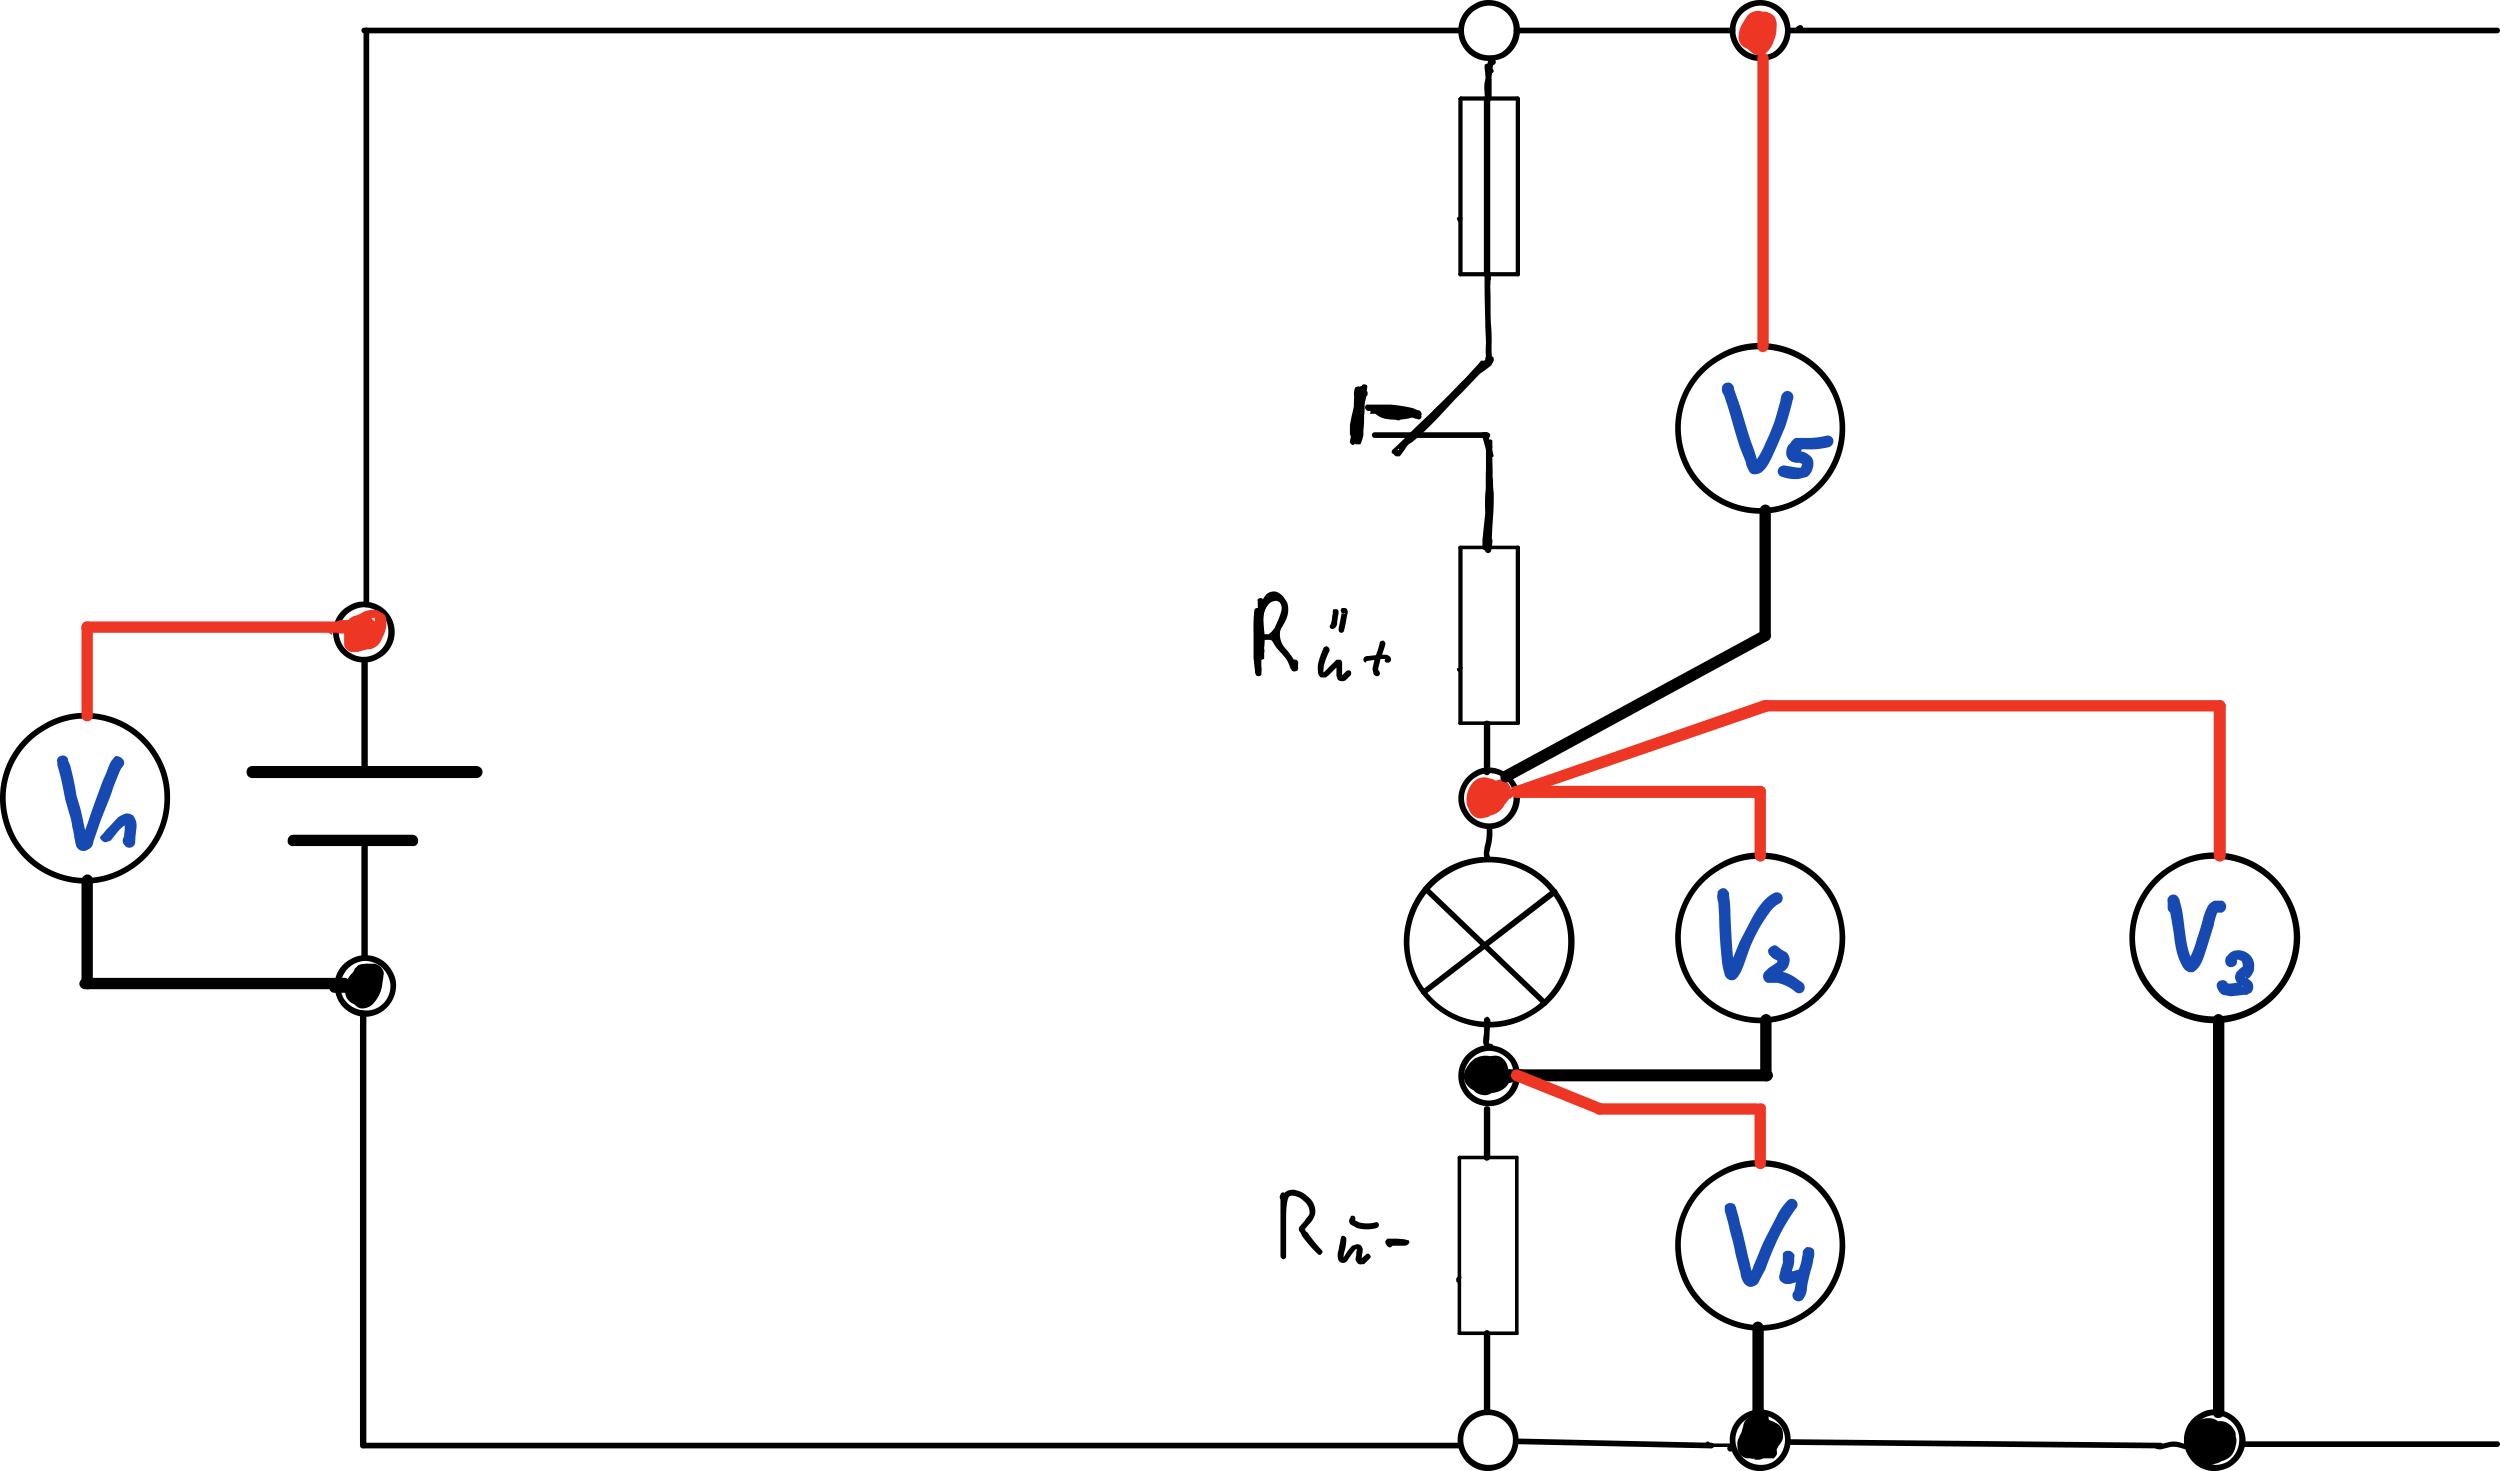 <svg id="Ebene_1" data-name="Ebene 1" xmlns="http://www.w3.org/2000/svg" xmlns:xlink="http://www.w3.org/1999/xlink" viewBox="0 0 352.8 207.6"><defs><style>.cls-1{fill:none;}.cls-2{opacity:0;}.cls-3{clip-path:url(#clip-path);}.cls-4{fill:#ed3624;}.cls-5{fill:#1749b3;}</style><clipPath id="clip-path"><rect class="cls-1" x="-23.7" y="-24" width="419.5" height="297.64"/></clipPath></defs><g class="cls-2"><path d="M193.9,82.3v-29H198v29Z"/><path d="M205.9,82.3v-29H210v29Z"/></g><g class="cls-2"><path d="M244.4,71.6l-4.9-13h1.8l4.1,10.7,3.9-10.7h1.6l-4.7,13Z"/><path d="M252.7,71.7V70.1a5.9,5.9,0,0,0,2.5.5,2.6,2.6,0,0,0,2-.7,2.9,2.9,0,0,0,.8-2.1c0-2-1.4-2.9-4.1-2.9H253V58.6h6.6v1.5h-5.1v3.4a5.7,5.7,0,0,1,3.9,1.2,4,4,0,0,1,1.4,3.2,3.5,3.5,0,0,1-1.3,3A5.2,5.2,0,0,1,255,72Z"/></g><g class="cls-2"><path d="M176.7,99.6v-9h1.6v1.7a3.8,3.8,0,0,1,3.2-1.9,2.5,2.5,0,0,1,1.9.7,3.2,3.2,0,0,1,.7,2v6.5h-1.7V93.7a2.8,2.8,0,0,0-.3-1.5,1,1,0,0,0-.9-.4c-1,0-2,.6-2.9,2v5.8Z"/></g><g class="cls-2"><path d="M9.3,124V111h1.8v6.4l5.2-6.4h1.9l-5.1,6.2,6,6.8H16.8l-5.7-6.6V124Z"/></g><g class="cls-2"><path d="M244,144.2V130.4h1.8v6.8l5.6-6.8h1.9l-5.4,6.6,6.4,7.2h-2.5l-6-7v7Z"/></g><g class="cls-2"><path d="M306.4,142.2l-4.1-10.9h1.5l3.4,8.9,3.2-8.9h1.4l-4,10.9Z"/><path d="M313.1,142.1v-1.3a7.9,7.9,0,0,0,2.5.6,2.5,2.5,0,0,0,1.7-.6,2.1,2.1,0,0,0,.6-1.6c0-1.5-1-2.3-3.2-2.3h-.6v-1h.6q3,0,3-2.1c0-1.1-.7-1.7-2-1.7a4.9,4.9,0,0,0-2.4.7v-1.3a7.3,7.3,0,0,1,2.5-.4c2.2,0,3.3.8,3.3,2.5a2.7,2.7,0,0,1-2.2,2.7c1.7.4,2.6,1.4,2.6,2.9a3.3,3.3,0,0,1-1,2.4,4.1,4.1,0,0,1-2.8.9A9.7,9.7,0,0,1,313.1,142.1Z"/></g><g class="cls-2"><path d="M49.8,138.9v-1.2H51v1.2Zm0,7.5V140H51v6.4Z"/></g><g class="cls-2"><path d="M213.2,159.2v-1.7a3,3,0,0,1-3,1.9,3.2,3.2,0,0,1-2.6-1.2,5.3,5.3,0,0,1-.9-3.2,6,6,0,0,1,1.1-3.7,3.3,3.3,0,0,1,2.8-1.3,3.4,3.4,0,0,1,2.6,1.2V146h1.7v13.2Zm0-6.9a3.7,3.7,0,0,0-2.4-1.1c-1.6,0-2.3,1.2-2.3,3.6s.7,3.2,2.1,3.2a3.4,3.4,0,0,0,2.6-1.5Z"/></g><g class="cls-2"><path d="M245.6,210.8a3,3,0,0,1-2.4-1,4,4,0,0,1-.8-2.6,3.6,3.6,0,0,1,.9-2.6,2.7,2.7,0,0,1,2.4-1,3,3,0,0,1,2.4,1,3.6,3.6,0,0,1,.9,2.6,4,4,0,0,1-.9,2.7A3.3,3.3,0,0,1,245.6,210.8Zm0-.9c1.4,0,2-.9,2-2.7s-.6-2.7-1.9-2.7-2,.9-2,2.7S244.3,209.9,245.6,209.9Z"/><path d="M250.9,210.7v-7h1.2V205a2.4,2.4,0,0,1,2.2-1.4h.4v1.2h-.6a2.3,2.3,0,0,0-2,1.4v4.6Z"/></g><g class="cls-3"><path d="M35.6,109.4a.4.4,0,0,1-.4-.4.5.5,0,0,1,.4-.5H67.3a.5.5,0,0,1,.4.5.4.4,0,0,1-.4.4Z"/><path d="M41.4,119a.4.4,0,0,1,0-.8H58.2a.4.4,0,0,1,0,.8Z"/><path d="M213.9,13.9a.3.3,0,0,1,.3-.3.5.5,0,0,1,.3.3V38.7a.3.3,0,0,1-.3.3.3.3,0,0,1-.3-.3Z"/><path d="M205.8,13.9l.3-.3a.3.3,0,0,1,.3.3V38.7a.3.3,0,0,1-.3.3.3.3,0,0,1-.3-.3Z"/><path d="M214.2,38.4a.5.5,0,0,1,.3.3.3.3,0,0,1-.3.3h-8.1a.3.3,0,0,1-.3-.3.5.5,0,0,1,.3-.3Z"/><path d="M205.9,30.7a.2.2,0,0,1,.3-.1c.2,0,.2.2.2.3s-.2.2-.3.2h0c-.1,0,.1-.2.1-.1h0c0,.1-.1.3-.2.3s-.3,0-.3-.2a.4.4,0,0,1-.1-.3c.1-.1.1-.2.2-.2h.1"/><path d="M214.2,13.6a.5.5,0,0,1,.3.3.3.3,0,0,1-.3.3h-8.1a.3.3,0,0,1-.3-.3l.3-.3Z"/><path d="M51.9,109a.5.5,0,0,1-.5.4.4.4,0,0,1-.4-.4V93.1a.4.4,0,0,1,.4-.4.5.5,0,0,1,.5.4Z"/><path d="M51,118.6a.4.4,0,0,1,.4-.4.5.5,0,0,1,.5.4v16.6a.5.5,0,0,1-.5.4.4.4,0,0,1-.4-.4Z"/><path d="M213.9,77.3a.3.3,0,0,1,.3-.3.3.3,0,0,1,.3.3v24.8c0,.1-.2.2-.3.2s-.3-.1-.3-.2Z"/><path d="M205.8,77.3a.3.3,0,0,1,.3-.3.3.3,0,0,1,.3.3v24.8c0,.1-.1.2-.3.2s-.3-.1-.3-.2Z"/><path d="M214.2,101.8a.3.3,0,0,1,.3.3c0,.1-.2.2-.3.2h-8.1c-.1,0-.3-.1-.3-.2a.3.3,0,0,1,.3-.3Z"/><path d="M205.9,94.1l.3-.2a.4.4,0,0,1,.2.4l-.3.2h.1a.5.5,0,0,1-.2.4l-.3-.2c-.1-.1-.1-.2-.1-.4h.3"/><path d="M214.2,77a.3.3,0,0,1,.3.3c0,.1-.2.2-.3.2h-8.1c-.1,0-.3-.1-.3-.2a.3.3,0,0,1,.3-.3Z"/><path d="M213.8,163.4a.3.3,0,0,1,.3-.3c.1,0,.2.1.2.3v24.8a.2.2,0,0,1-.2.2c-.2,0-.3-.1-.3-.2Z"/><path d="M205.7,163.4a.3.3,0,0,1,.3-.3c.1,0,.2.1.2.3v24.8a.2.2,0,0,1-.2.2c-.2,0-.3-.1-.3-.2Z"/><path d="M214.1,187.9c.1,0,.2.1.2.3a.2.2,0,0,1-.2.2H206c-.2,0-.3-.1-.3-.2a.3.3,0,0,1,.3-.3Z"/><path d="M205.7,180.2a.4.4,0,0,1,.4-.2c.1.1.2.2.1.4l-.2.2h.1a.3.3,0,0,1-.6.2v-.4l.2-.2h0"/><path d="M214.1,163.1c.1,0,.2.1.2.3l-.2.2H206c-.2,0-.3-.1-.3-.2a.3.3,0,0,1,.3-.3Z"/><path d="M23.2,112.6a10.9,10.9,0,0,0-1.5-5.6,11.2,11.2,0,0,0-9.7-5.6A10.8,10.8,0,0,0,6.4,103a11.1,11.1,0,0,0-5.6,9.6,12.1,12.1,0,0,0,1.5,5.7,11.4,11.4,0,0,0,9.7,5.6,11.1,11.1,0,0,0,5.7-1.6,11.1,11.1,0,0,0,5.5-9.7m.8,0A11.9,11.9,0,0,1,18.1,123a11.7,11.7,0,0,1-6.1,1.7,12.1,12.1,0,0,1-10.4-6A12.3,12.3,0,0,1,0,112.6a11.8,11.8,0,0,1,6-10.3,11.1,11.1,0,0,1,6-1.7,11.9,11.9,0,0,1,10.4,6,11.2,11.2,0,0,1,1.6,6"/><path d="M259.6,175.8a11,11,0,0,0-1.5-5.7,11.2,11.2,0,0,0-9.7-5.5,10.7,10.7,0,0,0-5.6,1.5,11,11,0,0,0-5.6,9.7,12,12,0,0,0,1.5,5.6,11.4,11.4,0,0,0,9.7,5.6,11.3,11.3,0,0,0,11.2-11.2m.8,0a11.9,11.9,0,0,1-5.9,10.3,11.7,11.7,0,0,1-6.1,1.7,12.1,12.1,0,0,1-10.4-6,12.2,12.2,0,0,1-1.6-6,11.9,11.9,0,0,1,6-10.4,11.1,11.1,0,0,1,6-1.7,12.1,12.1,0,0,1,10.4,6,12.3,12.3,0,0,1,1.6,6.1"/><path d="M221.3,132.9a10.7,10.7,0,0,0-1.5-5.6,11.2,11.2,0,0,0-9.7-5.6,11,11,0,0,0-5.6,1.6,11.2,11.2,0,1,0,16.8,9.6m.9,0a11.9,11.9,0,0,1-6,10.4,11.4,11.4,0,0,1-6.1,1.7,12.2,12.2,0,0,1-12-12.1,12.1,12.1,0,0,1,6-10.4,12.2,12.2,0,0,1,6-1.6,11.9,11.9,0,0,1,10.4,6,11.3,11.3,0,0,1,1.7,6"/><path d="M259.6,132.4a11,11,0,0,0-1.5-5.7,11.2,11.2,0,0,0-9.7-5.5,10.7,10.7,0,0,0-5.6,1.5,11,11,0,0,0-5.6,9.7,12,12,0,0,0,1.5,5.6,11.4,11.4,0,0,0,9.7,5.6,11.3,11.3,0,0,0,11.2-11.2m.8,0a11.9,11.9,0,0,1-5.9,10.3,11.7,11.7,0,0,1-6.1,1.7,12.1,12.1,0,0,1-10.4-6,12.2,12.2,0,0,1-1.6-6,11.9,11.9,0,0,1,6-10.4,11.1,11.1,0,0,1,6-1.7,12.1,12.1,0,0,1,10.4,6,12.6,12.6,0,0,1,1.6,6.1"/><path d="M323.7,132.4a11.1,11.1,0,0,0-11.2-11.2,10.7,10.7,0,0,0-5.6,1.5,11.2,11.2,0,0,0-5.6,9.7,11,11,0,0,0,1.6,5.6,11.2,11.2,0,0,0,20.8-5.6m.9,0a12.2,12.2,0,0,1-12.1,12,12.1,12.1,0,0,1-10.4-6,12.2,12.2,0,0,1-1.6-6,11.9,11.9,0,0,1,6-10.4,11.3,11.3,0,0,1,6-1.7,11.9,11.9,0,0,1,10.4,6,11.7,11.7,0,0,1,1.7,6.1"/><path d="M259.6,60.5a11,11,0,0,0-1.5-5.7,11.2,11.2,0,0,0-9.7-5.5,10.7,10.7,0,0,0-5.6,1.5,11,11,0,0,0-5.6,9.7,12,12,0,0,0,1.5,5.6,11.4,11.4,0,0,0,9.7,5.6,11.3,11.3,0,0,0,11.2-11.2m.8,0a11.9,11.9,0,0,1-5.9,10.3,11.7,11.7,0,0,1-6.1,1.7,12.1,12.1,0,0,1-10.4-6,12.2,12.2,0,0,1-1.6-6,11.9,11.9,0,0,1,6-10.4,11.1,11.1,0,0,1,6-1.7,12.1,12.1,0,0,1,10.4,6,12.6,12.6,0,0,1,1.6,6.1"/><path d="M55.1,139.1a3.7,3.7,0,0,0-3.5-3.5,3.6,3.6,0,0,0-3.1,5.3,3.7,3.7,0,0,0,3.1,1.7,3.3,3.3,0,0,0,1.7-.4,3.5,3.5,0,0,0,1.8-3.1m.8,0a4.5,4.5,0,0,1-2.2,3.8,4.7,4.7,0,0,1-2.1.6,4.5,4.5,0,0,1-3.8-2.2,5.1,5.1,0,0,1-.6-2.2,4.2,4.2,0,0,1,2.2-3.7,4,4,0,0,1,2.2-.6,4.2,4.2,0,0,1,3.7,2.2,3.7,3.7,0,0,1,.6,2.1"/><path d="M54.8,89.2a3.9,3.9,0,0,0-.4-1.8,3.7,3.7,0,0,0-3.1-1.7,3.7,3.7,0,0,0-3.5,3.5,4.1,4.1,0,0,0,.5,1.8,3.6,3.6,0,0,0,3,1.7,3.5,3.5,0,0,0,3.5-3.5m.9,0a4.2,4.2,0,0,1-2.2,3.7,4,4,0,0,1-2.2.6,4.4,4.4,0,0,1-3.7-2.1,4.3,4.3,0,0,1-.6-2.2,4.2,4.2,0,0,1,2.2-3.7,3.7,3.7,0,0,1,2.1-.6A4.4,4.4,0,0,1,55.1,87a4.3,4.3,0,0,1,.6,2.2"/><path d="M213.6,4.3a3.3,3.3,0,0,0-.4-1.7A3.5,3.5,0,0,0,210.1.8a3.4,3.4,0,0,0-1.7.5,3.4,3.4,0,0,0-1.8,3,3.5,3.5,0,0,0,.5,1.8,3.6,3.6,0,0,0,3,1.7,3.4,3.4,0,0,0,1.8-.4,3.8,3.8,0,0,0,1.7-3.1m.9,0a4.5,4.5,0,0,1-2.2,3.8,5.1,5.1,0,0,1-2.2.5,4.2,4.2,0,0,1-3.7-2.1,4,4,0,0,1-.6-2.2A4.2,4.2,0,0,1,208,.6a3.7,3.7,0,0,1,2.1-.6,4.6,4.6,0,0,1,3.8,2.1,4.3,4.3,0,0,1,.6,2.2"/><path d="M213.6,112.6a3.3,3.3,0,0,0-.4-1.7,3.5,3.5,0,0,0-3.1-1.8,3.4,3.4,0,0,0-1.7.5,3.5,3.5,0,0,0-1.8,3,3.5,3.5,0,0,0,.5,1.8,3.5,3.5,0,0,0,3,1.8,3.5,3.5,0,0,0,1.8-.5,3.7,3.7,0,0,0,1.7-3.1m.9,0a4.5,4.5,0,0,1-2.2,3.8,4,4,0,0,1-2.2.6,4.3,4.3,0,0,1-3.7-2.2,4,4,0,0,1-.6-2.2,4.5,4.5,0,0,1,2.2-3.7,3.7,3.7,0,0,1,2.1-.6,4.5,4.5,0,0,1,3.8,2.2,3.9,3.9,0,0,1,.6,2.1"/><path d="M213.6,151.8a3.9,3.9,0,0,0-.4-1.8,3.7,3.7,0,0,0-3.1-1.7,3.7,3.7,0,0,0-3.5,3.5,3.5,3.5,0,0,0,.5,1.8,3.6,3.6,0,0,0,3,1.7,3.5,3.5,0,0,0,3.5-3.5m.9,0a4.2,4.2,0,0,1-2.2,3.7,4,4,0,0,1-2.2.6,4.2,4.2,0,0,1-3.7-2.1,4,4,0,0,1-.6-2.2,4.2,4.2,0,0,1,2.2-3.7,3.7,3.7,0,0,1,2.1-.6,4.6,4.6,0,0,1,3.8,2.1,4.3,4.3,0,0,1,.6,2.2"/><path d="M213.5,203.2a3.5,3.5,0,0,0-7,0,3.6,3.6,0,0,0,5.3,3.1,3.7,3.7,0,0,0,1.7-3.1m.8,0a4.4,4.4,0,0,1-2.1,3.8,5.1,5.1,0,0,1-2.2.6,4.2,4.2,0,0,1-3.7-2.2,4,4,0,0,1-.6-2.2,4.3,4.3,0,0,1,2.1-3.7,4.3,4.3,0,0,1,2.2-.6,4.5,4.5,0,0,1,3.8,2.2,4.6,4.6,0,0,1,.5,2.1"/><path d="M251.9,203.2a3.5,3.5,0,0,0-7,0,3.6,3.6,0,0,0,5.3,3.1,3.7,3.7,0,0,0,1.7-3.1m.8,0a4.4,4.4,0,0,1-2.1,3.8,5.1,5.1,0,0,1-2.2.6,4.2,4.2,0,0,1-3.7-2.2,4,4,0,0,1-.6-2.2,4.3,4.3,0,0,1,2.1-3.7,4.3,4.3,0,0,1,2.2-.6,4.5,4.5,0,0,1,3.8,2.2,4.6,4.6,0,0,1,.5,2.1"/><path d="M316,203.2a3.3,3.3,0,0,0-.4-1.7,3.5,3.5,0,0,0-3.1-1.8,3.7,3.7,0,0,0-3.5,3.5,3.6,3.6,0,0,0,5.3,3.1,3.7,3.7,0,0,0,1.7-3.1m.9,0a4.5,4.5,0,0,1-2.2,3.8,5.1,5.1,0,0,1-2.2.6,4.2,4.2,0,0,1-3.7-2.2,4,4,0,0,1-.6-2.2,4.2,4.2,0,0,1,2.2-3.7,3.7,3.7,0,0,1,2.1-.6,4.5,4.5,0,0,1,3.8,2.2,4.7,4.7,0,0,1,.6,2.1"/><path d="M251.9,4.3a3.4,3.4,0,0,0-.5-1.7,3.3,3.3,0,0,0-4.7-1.3,3.4,3.4,0,0,0-1.8,3,3.5,3.5,0,0,0,3.5,3.5,3.4,3.4,0,0,0,1.8-.4,3.8,3.8,0,0,0,1.7-3.1m.8,0a4.4,4.4,0,0,1-2.1,3.8,5.1,5.1,0,0,1-2.2.5,4.1,4.1,0,0,1-3.7-2.1,4,4,0,0,1-.6-2.2A4.3,4.3,0,0,1,246.2.6a4.3,4.3,0,0,1,2.2-.6,4.6,4.6,0,0,1,3.8,2.1,5.4,5.4,0,0,1,.5,2.2"/><path d="M209.6,38.8a.4.4,0,0,1,.6-.1.3.3,0,0,1,.1.5c-.1.1,0-.1,0-.1h0v.3a3.3,3.3,0,0,1,0,1c.1,1.8,0,3.6.1,5.3a25.3,25.3,0,0,1,.1,2.8,15.6,15.6,0,0,0,.1,2.5.4.4,0,0,1-.3.5c-.2.1-.4,0-.5-.3a11.2,11.2,0,0,1-.1-2.7c0-1-.1-1.9-.1-2.7s-.1-3.6-.1-5.4V38.9h.1m.8.5a.4.4,0,0,1-.4.4c-.2.1-.4-.1-.4-.3v-.3h0s.1.1,0,.1a.5.5,0,0,1,.1-.6.5.5,0,0,1,.5,0c.1.1.1.1.1.2a.1.1,0,0,1,.1.1v.3"/><path d="M209.8,62.5c-.1-.2.1-.4.3-.4a.3.3,0,0,1,.5.3h0v.3c0,1.7-.2,4.4-.1,6.4a30.8,30.8,0,0,1,0,4.3c0,.6-.1,1.1-.1,1.7v2h0s-.1-.2,0-.1h-.7c.1,0,0,.1,0,.1h0a5.4,5.4,0,0,0,.1-.8.7.7,0,0,1,.5-.4c.2.1.4.3.3.5a5.5,5.5,0,0,1-.1.9v.2H210c-.2,0-.3-.1-.3-.2a.3.3,0,0,1-.1-.2V75.1a10.3,10.3,0,0,1,.1-1.7,29.3,29.3,0,0,0,0-4.2c-.1-2.1.1-4.8.1-6.4v-.2h0m.8.4a.4.4,0,0,1-.4.4.4.4,0,0,1-.4-.4v-.3h0c0-.2.2-.4.4-.3a.4.4,0,0,1,.4.4h0v.3"/><path d="M209.6,50.4a.5.5,0,0,1,.3.6.4.4,0,0,1-.5.2h.2l-.4.3L208,53l-1.9,2.2c-1.3,1.4-2.3,2.1-3.1,2.9l-1,1.1a13,13,0,0,1-1.5,1.8,6,6,0,0,1-1.2,1.1l-.5.4-.4.7-.7,1-.2.2h-.4a.5.5,0,0,1-.4-.3V64c0-.1.1-.2.1-.3a.4.4,0,0,1,.5-.2c.2.1.4.3.3.5h-.1c0,.1-.2-.2-.1-.1H197c.1,0-.1.1,0,.1h0a4.3,4.3,0,0,0,.7-1,5.6,5.6,0,0,0,.5-.8l.6-.5,1.1-.9,1.5-1.8,1-1.2c.8-.8,1.8-1.5,3.1-2.9l1.9-2.2,1.2-1.3.4-.5h.6"/><path d="M209,51.6c.2-.1.5,0,.5.2s0,.5-.2.5.1,0,.1,0h0l-.4.3c-.1.2-.4.2-.6,0a.5.5,0,0,1,.1-.6l.4-.3s-.1,0,.1-.1M198.2,63.3a.4.4,0,0,1-.4.4.5.5,0,0,1-.4-.5h0a3.5,3.5,0,0,1,.5-.8c.8-1.1,2.5-2.5,3.8-3.9l3-3c.6-.6,1.3-1.4,2.1-2.1l1.1-1,.4-.3.6-.4h-.1a.5.5,0,0,1,.6-.2c.2.1.2.4.1.6s-.1.1-.1.1l-.6.5-.4.3-1,.9-2.2,2.1L202.3,59c-1.4,1.5-3.1,2.9-3.8,3.9s-.3.4-.3.5h0m-1.1.6c-.2.2-.4.1-.6,0s-.1-.5.1-.6l2-1.9c1.1-1.2,2.7-2.6,4-3.9l3.5-3.2,1.7-1.6L209,52l.8-.7.3-.4H210c0-.1.1.2.1.1s.2.2.1.2h.2c-.1-.1.1-.1.1,0h0l-.5.4-1.5,1.5-2,2.1-1.2,1.2-2.5,2.7-1.7,1.7-1.1,1-.6.5-.6.4-.5.4a.1.1,0,0,0-.1.1h-.1c-.2.1-.5.1-.6-.1s-.1-.4.1-.5-.1,0-.1,0h0a.1.1,0,0,0,.1-.1l.3-.2.4-.3.6-.4.5-.5,1.2-1,1.6-1.6,2.5-2.7,1.2-1.3,2-2,1.6-1.6c.2-.2.4-.3.5-.5h.2s0-.1.3-.1.3.3.3.4v.2l-.4.7-.9.7-1.2.8a11,11,0,0,0-1.6,1.5l-3.5,3.2c-1.4,1.2-2.9,2.7-4,3.8s-1.5,1.4-2.1,2"/><path d="M200.2,58.4a.4.4,0,1,1,0,.8c-.2,0-.2-.1-.2-.1h-.2l-.6-.2a18.1,18.1,0,0,0-3.1-.5h-2.8s.1-.2.1-.1v-.3c0,.1-.1-.2,0-.1h6.8q.2,0,.3.3c.1.3-.1.4-.1.5H200l-.6.2a8.7,8.7,0,0,1-3.9.2,3.1,3.1,0,0,1-1.4-.7l-.4-.2-.3-.2h-.3c-.1-.1,0-.4.1-.5a.4.4,0,0,1,.4-.2h.8l1.9.3h2.2s.1,0,.2.2l-.7.3h.2c-.1,0-.2.1-.4,0h-4.1c0-.1-.1-.1-.2-.1a.8.8,0,0,1-.2-.5c.1-.2.3-.4.5-.3a.4.4,0,0,1,.3.5v-.2h0c0,.1-.2-.1-.1-.1h4.4c.1,0,.2,0,.3.3a.4.4,0,0,1-.2.5c-.2.1-.5,0-.5-.2s.1.1,0,.1h-1.8l-1.9-.3h-.6s.1-.2.1-.1.1-.3.1-.2-.1-.3-.1-.2-.1-.1,0-.1h0l.4.2.3.2,1.2.6a9.8,9.8,0,0,0,3.4-.2l.6-.2h0v.2c0-.1.1.1.1.1h-2.7a20.5,20.5,0,0,1-3.5-.1h-.4a.5.5,0,0,1-.5-.3.3.3,0,0,1,0-.4.2.2,0,0,1,.2-.2h3.3a20.9,20.9,0,0,1,3.2.5l.7.3c.1,0,.2,0,.2.1h-.1m-2.4,1c-.1.2-.3.4-.5.3a.3.3,0,0,1-.3-.5c0-.3.3-.5.6-.6l.8-.2h1.7c.2-.1.4,0,.5.3s-.1.4-.3.5h-1.8l-.6.2h-.1"/><path d="M192.2,54.4c.1-.2.4-.2.6-.1s.2.5,0,.6.1,0,0,0h0c-.1.4-.4.9-.6,1.6a16.8,16.8,0,0,0-.8,3.6,4.6,4.6,0,0,0-.1,1h0c0,.1-.2-.1-.1-.1s-.3,0-.2,0-.2.1-.2,0,0,.1,0,.1a.1.1,0,0,1,.1-.1.4.4,0,0,1,.5-.2.5.5,0,0,1,.2.6,1.1,1.1,0,0,1-.5.4l-.5-.2a.4.4,0,0,0-.1-.3V60a34.2,34.2,0,0,1,.9-3.8,6.2,6.2,0,0,1,.7-1.6h0a.1.1,0,0,1,.1-.1m-.7,5.6a.4.4,0,0,1-.4.4c-.2-.1-.4-.2-.4-.5h0a.3.3,0,0,0,.1-.2c.1-.4.3-1,.4-1.5s.5-1.8.7-2.5a5.1,5.1,0,0,0,.2-.9h0a.4.4,0,0,1,.3-.5.4.4,0,0,1,.5.2c.1.2,0,.2,0,.2v.2a5.1,5.1,0,0,1-.2.9c-.2.7-.4,1.7-.7,2.5s-.3,1.1-.4,1.5-.1.1-.1.2h0m.2-5a.5.5,0,0,1,.6.1c.1.2.1.5-.1.6h0V56c-.1.2-.1.6-.2.9s-.3,1.8-.4,2.5a2.2,2.2,0,0,1-.1.6h0c0,.2-.2.4-.4.3a.4.4,0,0,1-.4-.4h0c0-.2.1-.3.1-.6s.3-1.6.4-2.5.1-.6.2-.9v-.4a1.3,1.3,0,0,1,.3-.5m-.4,7.1c.1.2-.1.4-.3.5a.5.5,0,0,1-.5-.3h0c.1-.4.2-1.1.4-1.8s.4-2.2.5-3.2.1-.6.2-.9v-.4h0a.4.4,0,0,1-.1-.3h0a.4.4,0,0,1,.4-.4.5.5,0,0,1,.5.3h0s-.1-.1-.1,0,.1.5.1.9-.1.6-.2.9-.3,2.2-.5,3.2a12.5,12.5,0,0,0-.4,1.8h0m1.7-6.8a.4.4,0,0,1-.4.4c-.3,0-.5-.2-.4-.4h0c0-.1.1.1.1,0h.5c0,.1.1-.1.1,0h0c0,.1-.1.2-.1.4s-.3,1-.4,1.6-.5,2.2-.7,3.1a11.1,11.1,0,0,0-.3,1.3c0,.2,0,.3-.1.4v.2h-.1a.3.3,0,0,1-.5.1c-.2-.2-.3-.4-.1-.6h-.1a.4.4,0,0,0,.1-.3c.1-.3.1-.8.3-1.4s.4-2,.7-3.1.3-1.2.4-1.6a.8.8,0,0,0,.1-.4h.1c0-.1,0-.1.2-.2s.4,0,.5.1.1.2.1.3"/><path d="M192.1,61c-.1.2-.3.4-.5.3a.4.4,0,0,1-.4-.4v-.2l.3-.5c.1-.2.4-.2.6-.1s.2.4.1.6l-.3.4h.1m-.7-5.2a.5.5,0,0,1,.5-.4c.2,0,.4.2.3.4h0v1.8c0,.9-.1,1.9-.1,2.5v.5a.6.6,0,0,1-.1.4h0a.5.5,0,0,1-.6.2c-.2-.1-.2-.4-.1-.6h0c-.1-.2,0-.3,0-.6a25.4,25.4,0,0,1,.1-2.6V55.9h0m.8,5c.1.2-.1.4-.3.4s-.5-.1-.5-.4h0V55.9h0a.4.4,0,0,1,.4-.4c.3,0,.5.2.4.4h0v4.9h0m.3.6a.4.4,0,0,1-.4.4.4.4,0,0,1-.4-.4h0V57c-.1-.5-.1-1-.2-1.4a1.1,1.1,0,0,1-.1-.5h0s.1.1,0,.1.2.1.1.1.3.1.2,0h.2c-.1,0,.2-.1.1-.1s.1,0,.1,0h0a4.1,4.1,0,0,1-.1,1v6h0s-.1-.1,0-.1h-.4c.1,0-.1.1-.1.1h0a13.9,13.9,0,0,0,.3-3.5,8.8,8.8,0,0,0,0-2.3v-.6h.6a8.2,8.2,0,0,0-.1,1.8,22.6,22.6,0,0,0-.1,2.5v.7h0c0,.2-.2.4-.4.3a.4.4,0,0,1-.4-.4h0V60a22.6,22.6,0,0,1,.1-2.5,6.2,6.2,0,0,1,.1-2c0-.1,0-.2.1-.2l.4-.2c.2,0,.3.1.3.2a.1.1,0,0,1,.1.1,1.9,1.9,0,0,1,.1.8,10.4,10.4,0,0,1,0,2.5,14.1,14.1,0,0,1-.1,2.1,3.5,3.5,0,0,1-.3,1.6c0,.1,0,.2-.2.3h-.6a1.1,1.1,0,0,1-.2-.7V60.2c0-1.4-.1-3,0-4.2a2.2,2.2,0,0,1,.2-1.4h.2a.3.3,0,0,1,.4,0c.2.1.2.2.2.3V55a4.3,4.3,0,0,1,.1.5c.1.4.1.9.2,1.5a16.1,16.1,0,0,1,0,3.1v1.2h0m.3-6.6a.5.5,0,0,1-.1.6.5.5,0,0,1-.6-.2h.4c-.1,0,.1-.1,0-.1h0v6.2h0a.4.4,0,0,1-.4.4.4.4,0,0,1-.4-.4h0V57.9a19.1,19.1,0,0,1,0-2.4,1.1,1.1,0,0,1,.2-.8.4.4,0,0,1,.5-.2c.2,0,.3.2.4.3"/><path d="M210.1,77.3a.7.7,0,0,1-.5.4.5.5,0,0,1-.4-.5h0a.5.5,0,0,1,.4-.5.4.4,0,0,1,.4.4h.1m0,.7a.4.4,0,0,1-.5-.2.5.5,0,0,1,.2-.6c.1,0-.1.2-.1.1s-.1.1-.1.1,0,.1,0,.1h0V77c.1-1,.2-2.6.3-4.3a16,16,0,0,0,0-3.1,12.1,12.1,0,0,0-.1-1.9V66.2c0-.3-.1-.7-.1-1V63.9c.1-.1,0-.1.1-.3l.7.4h.1v.7c0,.9.1,1.9,0,3.2a12.3,12.3,0,0,1-.2,1.9,24.2,24.2,0,0,0,0,2.7,25.8,25.8,0,0,1-.3,2.9,3.4,3.4,0,0,1-.1,1v.8h0c.1.2-.1.4-.3.5a.5.5,0,0,1-.5-.4v-1c0-.4.1-.7.1-1.1l.3-2.8a24.2,24.2,0,0,1,0-2.7c.1-.7.1-1.3.2-2V64.1a.8.8,0,0,1,0-.5c.2-.2.4-.3.6-.2s.3.4.1.6h.1a4.3,4.3,0,0,0-.1.5v.7a4.1,4.1,0,0,1,.1,1.1,8.1,8.1,0,0,0,.1,1.5,10.9,10.9,0,0,0,.1,1.8c0,1.1,0,2-.1,3.3s-.2,3.3-.2,4.2a.8.8,0,0,0-.1.4v.2h0c0,.1,0,.2-.3.3m-.4-14.9c.1-.2.3-.4.5-.3a.3.3,0,0,1,.3.5c-.1.5,0,2,0,3.5v9.4a2.8,2.8,0,0,0-.1.9v.4h0s-.1-.1,0-.1a.4.4,0,1,1-.8.4h0V76.2a6.2,6.2,0,0,0,.1-1.3V63.1"/><path d="M194,61.8a.4.4,0,0,1-.4-.4.4.4,0,0,1,.4-.4h15.8a.5.5,0,0,1,.5.4c0,.3-.2.4-.5.4Z"/><path d="M210.1,61.4c.1.2.1.5-.1.6a.5.5,0,0,1-.6-.2c-.1-.2-.1-.2-.1-.3h0s.2.1.1,0h.4s.1-.2.1-.1.1-.2,0-.1h.1a1.1,1.1,0,0,0,.1.5c.1.6.4,1.5.6,2.2s-.1.4-.3.5-.4-.1-.5-.3l-.6-2.2a2.4,2.4,0,0,1-.2-.8.3.3,0,0,1,.1-.2h.3c.4-.1.4.1.4.2s.2.2.2.3"/><path d="M211.1,8.7a.5.5,0,0,1-.4.5.5.5,0,0,1-.5-.4s0-.3-.1-.4h.7c-.1,0,0-.1,0,0h0v.3c-.1.3-.1.7-.2,1.1a12,12,0,0,1-.3,2v1.1a1.3,1.3,0,0,0,.1.6v.2h0c0,.1-.1-.1,0,0l-.6.5c-.2-.1-.2-.2-.2-.3v-.2a.8.8,0,0,0,.1-.4V11.4c0-.3-.1-.6-.1-.9s-.1-.7-.1-1V9.3a.3.3,0,0,1,.3-.3c.3-.1.4.1.5.2l.4.6a.3.3,0,0,1-.1.5.5.5,0,0,1-.6-.1c-.1-.3-.3-.4-.3-.5h0c0-.1.1,0,.1,0h.5c-.1,0,0-.1,0-.1h0a4.1,4.1,0,0,1,.1.9,3.4,3.4,0,0,1,.1,1v2.3h0s-.1-.1-.1,0-.1-.2,0-.1a.5.5,0,0,1,0,.5c-.2.2-.5.2-.6,0s-.1-.2-.2-.3v-.2a1.7,1.7,0,0,1-.1-.7,5.6,5.6,0,0,1,0-1.3,13.8,13.8,0,0,0,.3-2c.1-.4.1-.8.2-1.1s0-.3.1-.4a.4.4,0,0,1,.1-.3c.1,0,.3-.1.5,0a.2.2,0,0,1,.2.2c.1.2.1.5.2.6"/><path d="M52.1,85.3a.4.4,0,1,1-.8,0V4.3a.4.4,0,1,1,.8,0Z"/><path d="M51.4,4.7a.4.4,0,0,1-.4-.4.4.4,0,0,1,.4-.4H206.2a.4.4,0,0,1,.4.4c0,.3-.1.4-.4.4Z"/><path d="M214.1,4.7a.5.5,0,0,1-.5-.4.5.5,0,0,1,.5-.4h30.4a.4.4,0,0,1,.4.4.4.4,0,0,1-.4.4Z"/><path d="M50.8,143a.4.4,0,0,1,.4-.4.5.5,0,0,1,.5.4v61a.5.5,0,0,1-.5.4.4.4,0,0,1-.4-.4Z"/><path d="M51.4,204.4a.4.4,0,0,1,0-.8H206.1a.4.4,0,1,1,0,.8Z"/><path d="M213.9,203.8a.4.4,0,0,1,0-.8l27.6.6a.4.4,0,0,1,.4.4.4.4,0,0,1-.4.4Z"/><path d="M240.7,204.1c-.2-.2-.1-.4.1-.6s.4,0,.6.2h2.5c.2,0,.4,0,.5.2s.2.5.2.7a.4.4,0,0,1-.8-.4h-2.6a.5.5,0,0,1-.5-.3"/><path d="M252.3,203.9a.4.4,0,0,1-.4-.4.4.4,0,0,1,.4-.4l52.6.5a.4.4,0,1,1,0,.8Z"/><path d="M303.8,204.3a.4.4,0,0,1,0-.6.5.5,0,0,1,.6.1h.5l1.2-.3a3.2,3.2,0,0,1,1.7.1l.6.2h.1a.4.4,0,0,1,.6.1.5.5,0,0,1-.2.6c-.3.1-.4,0-.6,0l-.7-.2a3.1,3.1,0,0,0-1.3-.1l-1.2.3a1.3,1.3,0,0,1-1.3-.4"/><path d="M209.4,188.2a.5.5,0,0,1,.4-.5.5.5,0,0,1,.5.5v11.1c0,.3-.2.4-.5.4a.4.4,0,0,1-.4-.4Z"/><path d="M209.4,156.5a.4.4,0,0,1,.4-.4c.3,0,.5.1.5.4v6.9a.5.5,0,0,1-.5.4.4.4,0,0,1-.4-.4Z"/><path d="M209.4,144c0-.3.2-.4.4-.5s.4.2.5.4-.1,1.5-.1,2.2-.1.8-.1,1a.3.3,0,0,1,.1.2h.2c.2,0,.4.2.3.4s-.2.4-.5.4l-.6-.4c-.2-.1-.2-.3-.3-.5a4.9,4.9,0,0,1,.1-1.2,14.7,14.7,0,0,0,0-2.1"/><path d="M209.8,117.1a.4.4,0,1,1,.8,0,7.7,7.7,0,0,1-.3,2.6c-.1.7-.3.7.1,1.4s.1.4-.1.5-.4.1-.5-.1a1.4,1.4,0,0,1-.4-1.1c0-.4.1-.6.1-.9a6.9,6.9,0,0,0,.3-2.4"/><path d="M209.4,102.1a.4.4,0,0,1,.4-.4c.3,0,.5.1.5.4V109a.5.5,0,0,1-.5.4.4.4,0,0,1-.4-.4Z"/><path d="M35.6,109.8a.8.8,0,0,1-.8-.8.8.8,0,0,1,.8-.9H67.3a.9.9,0,0,1,.8.9.9.9,0,0,1-.8.8Z"/><path d="M41.4,119.4a.7.7,0,0,1-.8-.8.8.8,0,0,1,.8-.8H58.2a.8.8,0,0,1,.8.8.7.7,0,0,1-.8.8Z"/><path d="M11.5,124.3a.9.9,0,0,1,.8-.9.8.8,0,0,1,.8.9v14.5a.7.7,0,0,1-.8.8.8.8,0,0,1-.8-.8Z"/><path d="M12,139.6a.8.8,0,0,1-.8-.8.9.9,0,0,1,.8-.8H47.7a.9.9,0,0,1,.8.8.8.8,0,0,1-.8.8Z"/><path d="M247.3,187.4a.8.8,0,0,1,.8-.9.9.9,0,0,1,.8.9v12a.9.9,0,0,1-.8.8.8.8,0,0,1-.8-.8Z"/><path d="M214.1,152.6a.9.9,0,0,1-.9-.8.9.9,0,0,1,.9-.9h35.3a.9.9,0,0,1,.8.9.9.9,0,0,1-.8.8Z"/><path d="M248.4,143.9a.9.9,0,0,1,.8-.8.8.8,0,0,1,.8.8v7.9a.8.8,0,0,1-.8.8.9.9,0,0,1-.8-.8Z"/><path d="M312.3,144a.8.8,0,0,1,.8-.9.9.9,0,0,1,.8.9v55.3a.8.8,0,0,1-.8.8.7.7,0,0,1-.8-.8Z"/><path d="M253.8,3.6a.5.5,0,0,1,.6.1.5.5,0,0,1-.1.6h-.1l-.2.2c-.2.1-.4.1-.5-.1a.5.5,0,0,1,0-.6l.3-.2h0m.4.7a.3.3,0,0,1-.5-.1c-.2-.2-.1-.4.1-.6h0a.5.5,0,0,1,.6.1.5.5,0,0,1-.1.6h-.1"/><path d="M252.3,4.7a.4.4,0,0,1-.4-.4.4.4,0,0,1,.4-.4H352.4a.4.4,0,0,1,.4.4.4.4,0,0,1-.4.4Z"/><path d="M316.4,204.2a.4.4,0,0,1,0-.8h36a.4.4,0,0,1,0,.8Z"/><path d="M209.4,13.9a.4.4,0,0,1,.4-.4.5.5,0,0,1,.5.4V38.7a.5.5,0,0,1-.5.4.4.4,0,0,1-.4-.4Z"/><path class="cls-4" d="M12.3,89.3a.7.7,0,0,1-.8-.8.8.8,0,0,1,.8-.8H47.6a.9.9,0,0,1,.8.8.8.8,0,0,1-.8.8Z"/><path class="cls-4" d="M13.1,101a.8.8,0,1,1-1.6,0V88.5a.8.8,0,1,1,1.6,0Z"/><path class="cls-4" d="M52.1,88.5a.9.9,0,0,1-1.2.1.9.9,0,0,1-.2-1.1h0v.2c0-.1.1.3,0,.2l.2.2h-.5c-.1,0,0,0-.1.2s-.1.5-.1.7v.4h1.8l.5-.6a8.4,8.4,0,0,0,.4-1.2v-.5c0-.1.1.1.1.1h-.2a1.8,1.8,0,0,0-.9.2,2,2,0,0,0-1,.9,6.1,6.1,0,0,0-.7,1.4v.5c0,.1-.2-.3-.2-.2s0-.1,0-.1h.3s-.1,0,0-.1l.3-.5v-.3h-.1c-.1,0,.3-.2.2-.2s.1,0,.1,0-.1.1-.1.2v.3h0l-.2-.2h-.1l.3-.4a.4.4,0,0,0,.1-.3v.2h-.1a1.1,1.1,0,0,0-.4.5V90h0v-.2l-.2-.2h-.1c.1,0,.2-.2.4-.5h0s.1.2,0,.2.2.2.1.1l.2.2h.7c-.1.1,0,0,0,.1a.1.1,0,0,0-.1.1c-.1.1,0-.2,0-.2v.7a.9.9,0,0,1-1,.6.8.8,0,0,1-.6-1c0-.1-.2-.2.1-.8l.5-.6.3-.3h1c.2.1.3.4.4.5a4.3,4.3,0,0,0,.1.5,3.2,3.2,0,0,1-.3.9,2.3,2.3,0,0,1-1.2,1.2h-.9a1.2,1.2,0,0,1-.8-.6c-.3-.6-.1-.8-.2-.9a2,2,0,0,1,.2-1,2.2,2.2,0,0,1,1.6-1.5,2.1,2.1,0,0,1,1.1.1,1.6,1.6,0,0,1,.8,1,2,2,0,0,1-.2,1.3l-.6.9a1.7,1.7,0,0,1-1.3.4h-.5a1,1,0,0,1-.7-.7,3.2,3.2,0,0,1,0-1,1.9,1.9,0,0,1,.2-.7,1.1,1.1,0,0,1,.8-.7,2,2,0,0,1,1.1,0,1.9,1.9,0,0,1,1,1.3,2.2,2.2,0,0,1-.1,1.1,2.4,2.4,0,0,1-.5,1,1.8,1.8,0,0,1-1.1.7h-1a1.4,1.4,0,0,1-.9-.8,4.7,4.7,0,0,1,0-1.2,6.2,6.2,0,0,1,1-2.2,5.2,5.2,0,0,1,1.6-1.4,3.4,3.4,0,0,1,2-.3l.7.4a1,1,0,0,1,.6.8,4.8,4.8,0,0,1,0,1.2,5.2,5.2,0,0,1-.6,1.6,2.2,2.2,0,0,1-1.3,1.4,1.3,1.3,0,0,1-.8.1H50.6a2.3,2.3,0,0,1-1.5-.7,2,2,0,0,1-.5-1.4,3.4,3.4,0,0,1,.2-1.4,2.1,2.1,0,0,1,1-1.1,2,2,0,0,1,1.3-.1,1.2,1.2,0,0,1,.9.4c.2.1.3.5.3.7a1.4,1.4,0,0,1-.2.7"/><path class="cls-4" d="M46.9,89.6a.8.8,0,0,1-.6-1,.7.7,0,0,1,.9-.6l1.5-.4h1.8c.1.1.3.1.4.3a.8.8,0,0,1,.2.5.8.8,0,0,1-.2.6c-.2.2-.3.3-.5.3a2.4,2.4,0,0,1-1.5-.1h-.2v-.6l-.2-.3-.2-.2H50l-.2.3c0-.2-.1.6-.1.4s.2.4.1.3l.2.2h.1c0-.1-.2-.1-.4-.1h-.1c-.1,0,.2-.1.1-.1s.3-.4.2-.3,0-.3.1-.2-.1-.1,0,0a.8.8,0,0,1-.2,1.2.9.9,0,0,1-1.1-.2,1.6,1.6,0,0,1-.4-.7,1.3,1.3,0,0,1,.4-1,1.2,1.2,0,0,1,1.2-.3l.9.3H51a.6.6,0,0,1,.3.5.8.8,0,0,1-.3.8.4.4,0,0,1-.4.2H48a.9.9,0,0,1-.6-.3.8.8,0,0,1-.2-.8l.3-.5a1.1,1.1,0,0,1,.7-.3h1.5v.6c0-.1.1.3,0,.2l.2.3H49a5.6,5.6,0,0,1-2.1.4"/><path class="cls-4" d="M52.9,88.2a.7.7,0,0,1-.7.9.7.7,0,0,1-.9-.7h.3l-.2.3a2.4,2.4,0,0,0-.6,1.1,1.1,1.1,0,0,0-.1.5c0,.1-.2-.4-.1-.3h.5l.5-.3.2-.3c.1-.2.1-.3,0-.4h-1a.8.8,0,0,1-.2.5v.3a.4.4,0,0,0,.1.3h.2a3,3,0,0,0,.8-.8v-.4c0-.1.1.1,0,.1s-.2-.1-.3-.1a.6.6,0,0,0-.5.2.7.7,0,0,0-.4.5,1,1,0,0,0-.1.4h.4l.4-.5a.7.7,0,0,0,.1-.5c0-.1-.1-.2-.1-.3h-.1l-.4.3a1.3,1.3,0,0,0-.4.7.4.4,0,0,0-.1.3h0c0,.1-.2-.2-.1-.2h.5c.1,0,.3-.5.4-1a1,1,0,0,0,.1-.4H51a3.4,3.4,0,0,0-.5,1.6h.1a.7.7,0,0,0,.5-.3,1.2,1.2,0,0,0,.1-.5v-.2H51v.3c0,.1-.2-.4-.2-.3h1a.8.8,0,0,1,.9.8.8.8,0,0,1-.7.9H50.7a1.3,1.3,0,0,1-.8-.3.9.9,0,0,1-.5-.9,1.5,1.5,0,0,1,.1-1.1,2.2,2.2,0,0,1,1.3-1h.9a1.5,1.5,0,0,1,.9.7,1.8,1.8,0,0,1,.2.9,2.1,2.1,0,0,1-.4,1.6,2,2,0,0,1-1.9.9,1.6,1.6,0,0,1-1.1-.5,1.2,1.2,0,0,1-.5-1A3.5,3.5,0,0,1,50,87.1a1.9,1.9,0,0,1,1.7-.4,1.5,1.5,0,0,1,1,1.1,2.5,2.5,0,0,1-.1,1.2,2.6,2.6,0,0,1-1.1,2,2,2,0,0,1-1.3.4,1.3,1.3,0,0,1-.8-.2,1.2,1.2,0,0,1-.7-.7,1.6,1.6,0,0,1,0-1.2,2.5,2.5,0,0,1,.8-1.4,2.3,2.3,0,0,1,1.6-.8h.6a1.2,1.2,0,0,1,.8.4,1.9,1.9,0,0,1,.4,1.3,3,3,0,0,1-.2,1.3,2.3,2.3,0,0,1-1,1.2,1.7,1.7,0,0,1-1.7.2,1.4,1.4,0,0,1-1.1-1,2,2,0,0,1,.1-1.7,3.1,3.1,0,0,1,.9-1.1,2.2,2.2,0,0,1,2.6-.3,1.5,1.5,0,0,1,.8,1.1,2.9,2.9,0,0,1-.1,1.3,2.6,2.6,0,0,1-1.8,1.7l-.9.2a2.7,2.7,0,0,1-1.1-.5A1.6,1.6,0,0,1,49,90a3.8,3.8,0,0,1,.1-1,5.9,5.9,0,0,1,.4-.8,1.8,1.8,0,0,1,.9-.8,3.1,3.1,0,0,1,1.3-.1l1,.4a1.5,1.5,0,0,1,.7,1,2.4,2.4,0,0,1,0,1.2,2.4,2.4,0,0,1-.5.9,3.8,3.8,0,0,1-1.3.9,3.3,3.3,0,0,1-1.4.1l-.7-.4a1,1,0,0,1-.4-.9,3.4,3.4,0,0,1,.1-1,11.9,11.9,0,0,1,.8-1.6l.6-.6a1.1,1.1,0,0,1,1-.3,1.2,1.2,0,0,1,.9.4,1.2,1.2,0,0,1,.4.8"/><path class="cls-4" d="M211.1,110.8a1,1,0,0,1-.3,1.2.8.8,0,0,1-1.1-.3l-.4-.3-.4.3a2.4,2.4,0,0,0-.4,1.6.1.1,0,0,0,.1.1l.3.3h.1l.3-.4a8.4,8.4,0,0,0,.4-1.2l.2-.6h-.3a3.4,3.4,0,0,0-.7,1.3,2.8,2.8,0,0,0-.1.9c0,.1-.1.1,0,.1h.5a1.9,1.9,0,0,0,.7-.8,1.4,1.4,0,0,0,.2-.6,1.3,1.3,0,0,0,.1-.5c-.1,0-.1-.1-.1-.2h.1c0,.1-.2.1-.3.1h0l-.6.5a1.7,1.7,0,0,0-.1.7.3.3,0,0,0-.1.2h0v-.2l-.2-.2h.1l.5-.2a2.7,2.7,0,0,0,1-.8c.2-.2.3-.3.3-.5h.1c0-.2.1.5.1.4s.3.3.2.2.2.2.2.1.1.1.1.1h-.2l-.2.4h0s-.1-.2,0-.1-.2-.2-.2-.2h-.1c.1.1-.1,0-.1,0h.2l.2-.3v.2h0a.1.1,0,0,0-.1-.1h.4l-.2.2a1.5,1.5,0,0,0-.2,1c0,.1-.2-.3-.2-.2s-.1-.1-.1-.1h0c.1-.1-.1.1-.1,0h.1l.2-.5V112l.2.3h-.1c-.1,0-.3.2-.5.7a1.6,1.6,0,0,0-.2.9v.3h0c0,.1-.2-.2-.1-.2s-.3-.2-.3-.2h0a5.1,5.1,0,0,0,1-.9l.4-.6c0-.2.1-.3.1-.4s.1.2,0,.1v-.2l.2.2h-.3a3,3,0,0,0-1,.7l-.3.5V113h.2a2.1,2.1,0,0,0,1-.4,1.5,1.5,0,0,0,.6-.4l.2-.2h-.1c0-.1-.1.2,0,.1s-.1.3-.1.2.1.4.1.3v.2h.1c0-.1,0-.1-.1-.1h-1v.2a.8.8,0,0,1-.8.8c-.4.1-.8-.3-.9-.7a2,2,0,0,1,.6-1.5,2.6,2.6,0,0,1,1.3-.6h1.1l.6.2.3.2c.1.2.3.4.3.6a1,1,0,0,1-.3.8h-.2a3.5,3.5,0,0,1-1.1.9l-1.2.5c-.5.1-1,.3-1.5-.1a1.1,1.1,0,0,1-.6-.7,1.4,1.4,0,0,1,0-.9,2.7,2.7,0,0,1,.6-1,3.9,3.9,0,0,1,1.5-1.1l.9-.3a1.7,1.7,0,0,1,1.1.4,1.9,1.9,0,0,1,.5.9c.2.6-.1,1-.2,1.4l-.7.9a2.8,2.8,0,0,1-2.1,1.5h-.6c-.2-.1-.5-.2-.6-.5a1.2,1.2,0,0,1-.2-.9,5.9,5.9,0,0,1,.4-1.7c.3-.4.5-1.1,1.4-1.5a1.7,1.7,0,0,1,1-.1l.6.2a.9.9,0,0,1,.5.7,2.8,2.8,0,0,1,.1.8,1.9,1.9,0,0,1-.4,1.1,1.3,1.3,0,0,1-.6.8,1.1,1.1,0,0,1-1.1.3l-.6-.2a1.8,1.8,0,0,1-.5-.7,2.6,2.6,0,0,1,.7-2.7l.7-.4h.5c.2-.1.4,0,.7.2l.5.4a1.2,1.2,0,0,1,.2.9,1.8,1.8,0,0,1-1.2,1.7,1.4,1.4,0,0,1-.9.1h-.5l-.6-.5a2.4,2.4,0,0,1,0-1.2,4.1,4.1,0,0,1,.9-1.2,1.6,1.6,0,0,1,.9-.3h.5a.4.4,0,0,1,.4.2.8.8,0,0,1,.4.7,2.4,2.4,0,0,1-.8,1.5,4.4,4.4,0,0,1-1.5,1.2,2.2,2.2,0,0,1-1.4.5l-.6-.2a1,1,0,0,1-.7-.6,1.6,1.6,0,0,1-.1-.9,5.6,5.6,0,0,1,.4-1.2,2.9,2.9,0,0,1,.8-1l.8-.5h.7a1.1,1.1,0,0,1,1,.4,1.7,1.7,0,0,1,.6,1,2,2,0,0,1-.1,1.1,4.9,4.9,0,0,1-.4,1.1,3.8,3.8,0,0,1-1.5,1.6l-1,.2a1.5,1.5,0,0,1-1.1-.4,1.9,1.9,0,0,1-.7-1.3,7.7,7.7,0,0,1,.2-1.5,4,4,0,0,1,1.4-2.2,1.8,1.8,0,0,1,1.6-.2,1.2,1.2,0,0,1,.8.4,1.8,1.8,0,0,1,.4,1,3.6,3.6,0,0,1-.2,1.1,8.8,8.8,0,0,1-.5,1.5,4.3,4.3,0,0,0-.4.7,2,2,0,0,1-.9.6,2.4,2.4,0,0,1-1.2,0,2.6,2.6,0,0,1-1.4-1.7,3.8,3.8,0,0,1,.8-3,2.1,2.1,0,0,1,1.7-.8,2.1,2.1,0,0,1,1.7,1"/><path class="cls-4" d="M249.5,3.2a1,1,0,0,1-1,.7,1,1,0,0,1-.7-.9c0-.1.1,0,0,0s.2.1.1.1a.1.1,0,0,1,.1.1l-.3.3a1.8,1.8,0,0,0-.2,1.6,2.5,2.5,0,0,0,.7.8h.1a3.1,3.1,0,0,0,.5-.9,3.2,3.2,0,0,0,.3-1.4c0-.2,0-.5-.1-.5s.1,0,.1,0h-.4a2.1,2.1,0,0,0-1.1.5l-.3.4a1.6,1.6,0,0,0-.3.8v.3h.3l.8-.2.4-.5a1,1,0,0,0,.1-.4h.4v.2a1.6,1.6,0,0,0-.3.6v.2h0l-.2-.2h0l.3-.2c0-.1.2-.3.3-.6h0v.2l.2.2h.5c-.1,0,0-.1,0,0l-.3.5v.2h-.1c.1,0-.1-.2,0-.1l-.3-.2c.2.1-.5,0-.4,0h-.2c.1,0-.2.1-.1.1h0V4.7l.2-.5h0s.1.2,0,.1l.2.2h.4c-.1.1,0,.1-.1.2l-.4.4h0V4.9c0,.1-.1-.3-.1-.2l-.2-.2h.2a.7.7,0,0,1,1.1.3.9.9,0,0,1-.3,1.1,3.2,3.2,0,0,1-.9.3,1,1,0,0,1-.9-.1,1.2,1.2,0,0,1-.5-.9,1.9,1.9,0,0,1,.2-.8l.7-.8a1.4,1.4,0,0,1,1.1-.5c.4.1.8.3.9.6a.8.8,0,0,1,.2.8,2,2,0,0,1-.3,1.1l-.2.5-.2.2-.3.2c-.1.1-.3.2-.7.1s-.4-.3-.6-.5-.1-.4-.2-.6a2.9,2.9,0,0,1,.2-.9l.3-.7c.2-.2.3-.6.9-.7a1.1,1.1,0,0,1,.8,0,1.7,1.7,0,0,1,.6.6,1.1,1.1,0,0,1,0,1,2.3,2.3,0,0,1-.8,1.3,1.4,1.4,0,0,1-1,.6,1.9,1.9,0,0,1-1.2-.2,1.2,1.2,0,0,1-.5-.9,2.6,2.6,0,0,1,0-.9,3.8,3.8,0,0,1,.6-1.3l.5-.4a1.2,1.2,0,0,1,.9-.3,1.1,1.1,0,0,1,.9.5,1.1,1.1,0,0,1,.3.8,2.8,2.8,0,0,1-.3,1.3,2.6,2.6,0,0,1-.9,1.2,3.4,3.4,0,0,1-1.7.5,2,2,0,0,1-1.6-.7,1.7,1.7,0,0,1-.3-1.5,2.8,2.8,0,0,1,.4-1.3,3.1,3.1,0,0,1,.9-1.1,4,4,0,0,1,1.9-.7,1.2,1.2,0,0,1,1,.1,1.5,1.5,0,0,1,.9.7,2.3,2.3,0,0,1,.2,1.4,4.1,4.1,0,0,1-.4,1.9,3.4,3.4,0,0,1-1,1.6,1.8,1.8,0,0,1-1,.4,1.5,1.5,0,0,1-1.1-.4A3,3,0,0,1,246,5.6a3.2,3.2,0,0,1,.4-3.1,1.9,1.9,0,0,1,1.2-.9,1.7,1.7,0,0,1,1.4.2,2.2,2.2,0,0,1,.5,1.4"/><path d="M52.5,138.8a.7.7,0,0,1,1,.5.7.7,0,0,1-.4,1h.2l-.3.3a.9.9,0,1,1-1.1-1.3l.3-.2.3-.2m-.3-2.2a.8.8,0,0,1-.7,1.5l-.5-.3h.2c-.1,0,.2-.1.2,0s.1-.1.1-.1,0,0-.1.1a4.3,4.3,0,0,0-.1.5,2.3,2.3,0,0,0,0,.9l.5.2h.1c.1,0,.1-.1.1-.2a2,2,0,0,0,0-.8l-.4-.2h0c-.1,0-.2.6-.3,1.1s-.2,1.2-.2,1.4h.1c.1.1,0,.1,0,.1l.4-.3c.3-.2.5-.9.7-1.5v-.7h-.5a.9.9,0,0,0-.8.2,2.9,2.9,0,0,0-.6,1.7h0c0,.1.1.1.2.1H51a2.6,2.6,0,0,0,1.1-1.5v-.4c0-.1.1.1,0,.1h-.6a1.1,1.1,0,0,0-.2.6v.5h.4l.7-1.1a1.9,1.9,0,0,0,.2-.7v-.2h0v.2h-.1a2.9,2.9,0,0,0-.8,1.1.7.7,0,0,0-.1.5v.2s-.2-.2-.1-.2h-.1l.5-.2h.1s-.1.1-.1,0h0s-.1.3,0,.2a.7.7,0,0,1,.8-.7.8.8,0,0,1,.8.8c0,.4-.1.4-.1.4l-.2.3-.7.4a1.7,1.7,0,0,1-1.6.2,1.1,1.1,0,0,1-.7-.6,1,1,0,0,1-.2-.7,1.8,1.8,0,0,1,.2-1.4,2.9,2.9,0,0,1,2-2h.8a1,1,0,0,1,.9.5,1,1,0,0,1,.2,1,2.7,2.7,0,0,1-.4,1.4,3.9,3.9,0,0,1-1.3,1.7l-1.1.4a1.9,1.9,0,0,1-1.3-.5,2.6,2.6,0,0,1-.5-1.7,2.9,2.9,0,0,1,.7-1.6,2,2,0,0,1,1.6-.6h.9a2,2,0,0,1,.8.8,2.3,2.3,0,0,1,.1,1.4,3.6,3.6,0,0,1-2.1,2.8H50.4a1.9,1.9,0,0,1-1.7-1.8,3.5,3.5,0,0,1,1.4-3,3,3,0,0,1,1.8-.6,2.4,2.4,0,0,1,1.8,1,2.8,2.8,0,0,1,.2,1.8,5,5,0,0,1-1.2,2.4,2.1,2.1,0,0,1-1.4.7,1.2,1.2,0,0,1-1.1-.4,1.8,1.8,0,0,1-.7-1,6.1,6.1,0,0,1,.1-1.9,3.7,3.7,0,0,1,.8-2.1,1.8,1.8,0,0,1,1.6-.4,2.3,2.3,0,0,1,1.3.8,2.7,2.7,0,0,1,.3,2.1c-.1.4-.1.9-.7,1.2a1.9,1.9,0,0,1-1.2.3,1.8,1.8,0,0,1-1.5-.6,2.4,2.4,0,0,1-.5-2.4,1.9,1.9,0,0,1,.3-1,.5.5,0,0,1,.3-.4.9.9,0,0,1,.6-.4,1.6,1.6,0,0,1,1.3.4"/><path d="M48.8,138.3a.8.8,0,0,1,1.1,0,.9.9,0,0,1,0,1.2h-.1c-.6.3-.7.2-.7.2h.3c-.1,0,.1-.4.1-.3a1,1,0,0,1-.9.7.8.8,0,0,1-.7-1,.9.9,0,0,1,.5-.7l.5-.2H49s-.2.2-.2.1-.1.1,0,.1m-.8,1a.8.8,0,0,1-.1-1.1.8.8,0,0,1,1.2-.1h.6l.2.2a.8.8,0,1,1-1.2,1c-.1,0,.2.2.1.2H48m-.8.5a.7.7,0,0,1-.7-.9.7.7,0,0,1,.8-.7h4.2a.8.8,0,0,1,.8.8.7.7,0,0,1-.8.8h-.7l-1.4-.2h-.8a.9.9,0,0,1-.9-.8.9.9,0,0,1,.8-.8h1.1l1.2.2h.7a.8.8,0,0,1,.8.8.7.7,0,0,1-.8.8H47.2"/><path d="M53.4,137a.8.8,0,0,1,0,1.2.8.8,0,0,1-1.1,0h-.1l-.5.4a2.2,2.2,0,0,0-.3,1.4h0a1.3,1.3,0,0,0,.7-.4v-.3a.8.8,0,0,0-.1-.4l-.9-.3h-.4s.1,0,0,.1-.1.4-.2.6.1.3.1.4l.4.2h.4a2.3,2.3,0,0,0,.6-.7,9.3,9.3,0,0,0,.4-1.3v-.4h-.8a5.5,5.5,0,0,0-.4,1.2.7.7,0,0,0,.1.5v.2h.1c.2,0,.6-.4.8-.7v-.5H52l-.6.2a1.2,1.2,0,0,0,.1.8.7.7,0,0,1-.4,1,.8.8,0,0,1-1.1-.4,2.1,2.1,0,0,1,2-3.2,1.6,1.6,0,0,1,1.5.4,1.9,1.9,0,0,1,.4,1.3,1.2,1.2,0,0,1-.2,1,2.6,2.6,0,0,1-1.8,1.6,1.4,1.4,0,0,1-1.1,0,1.9,1.9,0,0,1-1-1,2.2,2.2,0,0,1-.2-1.4,3,3,0,0,1,1-2.2A2.5,2.5,0,0,1,52,136h.9a1.5,1.5,0,0,1,.9.7,1.8,1.8,0,0,1,.2,1.4,6.4,6.4,0,0,1-.6,1.8,3.2,3.2,0,0,1-1.3,1.5,3.1,3.1,0,0,1-1.3.1,2.1,2.1,0,0,1-1.5-.7,2.5,2.5,0,0,1-.4-1.7,2,2,0,0,1,.3-1.1c.3-.4.6-.9,1.2-1h.9a2.7,2.7,0,0,1,1.8.8,2.4,2.4,0,0,1,.7,1.6,3,3,0,0,1-.4,1.1,2.7,2.7,0,0,1-1.8,1.1,1.7,1.7,0,0,1-1-.1,1.8,1.8,0,0,1-.7-.8,3,3,0,0,1,.5-3,2.5,2.5,0,0,1,1.2-1.1h.9a1.8,1.8,0,0,1,.9.4"/><path d="M211.8,151.4a.9.9,0,0,1-1,.6.8.8,0,0,1-.6-1H210a1.7,1.7,0,0,0-1.1.8l-.2.3a.5.5,0,0,1,.1.3h.5c.2,0,.4-.2.6-.4a1.3,1.3,0,0,0,.2-.8v-.2h-.3a1.2,1.2,0,0,0-.7.2,1.8,1.8,0,0,0-.7.8.3.3,0,0,0,0,.4.7.7,0,0,0,.5.4h.6a2.6,2.6,0,0,0,1.4-1.5.5.5,0,0,0,.1-.3c-.1-.1,0,.1,0,0h-1.2a1.6,1.6,0,0,0-.6,1c-.2.3-.2.5-.1.6h.4a4.9,4.9,0,0,0,1.5-.9l.3-.4a1.1,1.1,0,0,0-.2-.6h-.3a1.5,1.5,0,0,0-.9.4,1.8,1.8,0,0,0-.7,1,.8.8,0,0,0,0,.5h.5l1.2-.2.6-.3v-.2a.4.4,0,0,0-.2-.3,1.6,1.6,0,0,0-1.3-.2l-.6.2-.2.4c0,.2-.1.2,0,.2h.6c.2,0,.2.1.2,0s.1-.1.2-.4.1-.2,0-.3l-.3-.3h-.3a2.4,2.4,0,0,0-.3.8,1.8,1.8,0,0,0-.1.6h.5a3.1,3.1,0,0,0,.8-1.2v-.5h-.2l-.5.6v.4h-.5l.5-.3h0c.1-.1,0,.1,0,0s.1.5.1.3.4.5.2.4h.3l-.2.2h-.1a.8.8,0,0,1-1,.6.7.7,0,0,1-.5-1,1.9,1.9,0,0,1,.9-1.2l.6-.2h.4a.7.7,0,0,1,.6.2.5.5,0,0,1,.3.5.6.6,0,0,1,.1.4c-.1.2-.1.3-.2.4a1.9,1.9,0,0,1-.6.7l-.8.4-.5.2a.9.9,0,0,1-.8-.3,1.2,1.2,0,0,1-.5-1,5.2,5.2,0,0,1,.2-1.1,3.1,3.1,0,0,1,1.5-1.5h1a1.6,1.6,0,0,1,1,.5,1.9,1.9,0,0,1,.4,1.3,4.4,4.4,0,0,1-.2,1,3.3,3.3,0,0,1-1.6,1.9,1.6,1.6,0,0,1-1.3.2,1.8,1.8,0,0,1-.9-.4,1.7,1.7,0,0,1-.6-1,2.8,2.8,0,0,1,.1-1.3,2.5,2.5,0,0,1,1.3-1.9,2.2,2.2,0,0,1,1.4-.1,2.2,2.2,0,0,1,1.2,1.1,2.2,2.2,0,0,1,.2,1.8,2.1,2.1,0,0,1-1.3,1.3h-.8l-1-.2a1.3,1.3,0,0,1-1-.8,1.7,1.7,0,0,1-.1-1.2,3.3,3.3,0,0,1,.7-1.3,2.8,2.8,0,0,1,1.6-.6,3,3,0,0,1,2.4.5,2.2,2.2,0,0,1,.9,1.7,2.7,2.7,0,0,1-.6,1.2,2.9,2.9,0,0,1-1.3.8,5.8,5.8,0,0,1-1.9.2,2,2,0,0,1-1.9-2.6,3.7,3.7,0,0,1,1.3-2,4.4,4.4,0,0,1,1.6-.6,1.6,1.6,0,0,1,1.8.4,2.2,2.2,0,0,1,.6,1.9,2.4,2.4,0,0,1-.8,1.4,4.1,4.1,0,0,1-2.4,1.3h-1a1.8,1.8,0,0,1-1.2-1.2,2.5,2.5,0,0,1,.1-1.7,3.3,3.3,0,0,1,1.5-1.9l1.5-.3a2.3,2.3,0,0,1,1.1.3,1.2,1.2,0,0,1,.8.9,2.2,2.2,0,0,1,0,1.4,3.6,3.6,0,0,1-2.8,2.5,2.8,2.8,0,0,1-1.3-.1,2.6,2.6,0,0,1-1.5-1.2,2,2,0,0,1,.1-2,4.1,4.1,0,0,1,1.2-1.4,3.1,3.1,0,0,1,1.9-.4,2.3,2.3,0,0,1,1.2.6,1.6,1.6,0,0,1,.5,1.1,3.1,3.1,0,0,1-.4,1.9,2.6,2.6,0,0,1-1.6,1.1,2.1,2.1,0,0,1-1.1.1,1.4,1.4,0,0,1-1.2-.7,1.9,1.9,0,0,1-.3-1,2.5,2.5,0,0,1,.4-1.3,3.2,3.2,0,0,1,2.4-1.6,2,2,0,0,1,1.4.4,1.3,1.3,0,0,1,.5.7v.9"/><path d="M212,151.7a.8.8,0,0,1,1-.6,1,1,0,0,1,.6,1.1c-.1.1,0-.4,0-.4s-.1-.2,0-.1-.1-.2-.1-.2h.1a1.1,1.1,0,0,1-.2,1.2.9.9,0,0,1-1.2-.2v-.2c0-.1-.1,0-.1-.4v-.3m1.7.2a1,1,0,0,1,.9-.7.8.8,0,0,1,.7,1,.7.7,0,0,1-.4.6h-.8a1.7,1.7,0,0,1-1.3-.2h.3a.9.9,0,0,1-1.1-.5.8.8,0,0,1,.5-1,.7.7,0,0,1,.6-.1h.2l.4.2h.4s-.1.1,0,.1h-.3c.1-.1-.1.5-.1.3m-.4.1a.8.8,0,0,1-.6.9.8.8,0,0,1-1-.6,1.3,1.3,0,0,1,.1-.6l.4-.4h2.5c0,.1.1.1.2.1a1.1,1.1,0,0,1,.4.5.8.8,0,0,1-.6,1c-.4.2-.8-.1-1-.5s.3.4.2.3.2.2.2.1.1.1.1.1h-1.4c-.1,0,.2-.2.1-.1h.2c-.1,0,.2-.3.1-.2V152"/><path d="M249.3,204.5a.8.8,0,0,1,1.2-.1.8.8,0,0,1,.1,1.1c-.4.5-.5.3-.5.3h-1.2l-.6.2h-.7v-1.7h1.6s-.1.1-.1,0-.1.2-.1.1-.2.4-.1.3v.4h0a.8.8,0,0,1,0-1.1.9.9,0,0,1,1.2,0l.3.5a.9.9,0,0,1,0,.7,1.5,1.5,0,0,1-.4.6h-2.3a.9.9,0,1,1-.1-1.7h.9l.7-.2h.6s-.2.1-.1.1h-.3m.6-3a.8.8,0,0,1-.7,1,.8.8,0,0,1-.9-.6c-.1-.1.1.2.1.2h-.2a4.5,4.5,0,0,0-.7,1.4l-.2.7s-.1-.1,0-.1h.5v-.2a2.9,2.9,0,0,0,.2-.9,1.8,1.8,0,0,0,.1-.6c-.1-.1-.1-.2-.2-.2s.2.1.1.1h0a.5.5,0,0,0-.4.3,2.6,2.6,0,0,0-.9,1.2,1.3,1.3,0,0,0-.1.6h.2a1.5,1.5,0,0,0,.8-.5,2.1,2.1,0,0,0,.4-1.5H248l-.6.5a2,2,0,0,0-.2.9.4.4,0,0,1-.1.3H247c.1,0,0-.1,0,0h.4a2.1,2.1,0,0,0,1.3-.5,1.5,1.5,0,0,0,.7-.7v0h-1.4l-.2.3h0l.3.2h1.1l.2-.5c0-.2,0-.3-.1-.4h-.6c-.4.1-1,.8-1.3,1.3v.4h.2l.2-.2.3-.7c.1-.4.1-.7,0-.8s.1,0,0-.1h-.3l-.4.2a1.1,1.1,0,0,0-.3.6.2.2,0,0,0,0,.3h.1l.4.2a1.3,1.3,0,0,0,.9-.6,2.5,2.5,0,0,0,.1-.8l-.2-.2h-.9a2.8,2.8,0,0,0-.5,1.1.6.6,0,0,0,0,.6c0,.1.1.3.4.4h.6l1-.5.6-.5v-.3c0-.1,0-.1-.2-.1l-.6-.3h-1c-.1.1,0,0,0,.1a.8.8,0,0,0-.2.5,3.1,3.1,0,0,0-.1.9h.2l.6.2h.7a.6.6,0,0,1,.1-.4,1.7,1.7,0,0,0-.1-.8h-.1l-.7-.2h-.2v.2a1.4,1.4,0,0,0-.2.7,1.3,1.3,0,0,0,.1.6c0,.2.1.3.2.3h.2c.2,0,.3-.1.3-.2s0,0,0-.1a1.2,1.2,0,0,0-.1-.5h-.2a.7.7,0,0,0,.1.5.4.4,0,0,0,.1.3h.6l-.2.2h0c0-.1-.1-.2-.2-.3l.3.2h.4s-.1-.2,0-.1h-.2c.1,0-.4-.2-.2-.2s-.6.1-.5.1h-.4a.4.4,0,0,1,.1-.3c0-.2.1-.5.1-.7a1.1,1.1,0,0,0,.1-.5.4.4,0,0,0-.1-.3h-.1l-.4-.2-.5-.3h.2a1,1,0,0,0-.1.4.8.8,0,0,0-.1.4h0l-.2-.3c.1.1-.2-.2-.2-.1s-.1-.1-.1-.1h.3l.2-.3.4-.5c0-.3.1-.6,0-.7l.2.2.2.2h.4a.7.7,0,0,0-.5.4l-.3.8v.7a.7.7,0,0,0,.3.3h.2l.4.2h-.7v.2h0v-.9h0s.2.3.1.2l.4.2h.6l-.3.5a1.2,1.2,0,0,0-.2.7c0,.1-.2-.2-.2-.2h1s-.1.1,0,.1-.2.1-.1.1v.2a.8.8,0,0,1,1-.6.9.9,0,0,1,.1,1.6H250l-.7.3h-.8l-.7-.2a1.3,1.3,0,0,1-.8-.8,3,3,0,0,1,.4-2.1l.4-.5.2-.3.3-.2h.6a.9.9,0,0,1,.6.6.8.8,0,0,1,.1.4v1.2a.9.9,0,0,1-.1.5l-.2.3-.5.3c-.7.1-.9-.2-.9-.2l-.7-.4a2.4,2.4,0,0,1-.8-.9,2.5,2.5,0,0,1-.1-1.7,3.3,3.3,0,0,1,.6-1.4,2,2,0,0,1,.9-.9l.6-.3h.6l.5.5a2.5,2.5,0,0,1-.1,1.7,2.4,2.4,0,0,1-.7,1.2,1.6,1.6,0,0,1-1.1.8H247c-.2.1-.5.1-.9-.3a1.6,1.6,0,0,1-.3-1,6.4,6.4,0,0,1,.2-.7,1.7,1.7,0,0,1,.8-1.3,1.9,1.9,0,0,1,1.5-.1l.4.3h-.1a1.8,1.8,0,0,1,1.1.7,1.6,1.6,0,0,1,.5,1.1v.9l-.3,1c0,.2-.1.3-.1.4v.3l-.2.2a.8.8,0,0,1-.7.1.6.6,0,0,1-.5-.3l-.2-.2c0-.2-.1-.3-.1-.4a3.8,3.8,0,0,1,.1-1l.2-.4.6-.4h.7a1.6,1.6,0,0,1,.8.6,2.9,2.9,0,0,1,.3,1,1.3,1.3,0,0,1-.1.6,1,1,0,0,1-.5.8,1.3,1.3,0,0,1-.8.2,3.2,3.2,0,0,1-1.4-.3,2.1,2.1,0,0,1-.9-1.3,2.8,2.8,0,0,1-.1-.9,1.5,1.5,0,0,1,.5-1.2,1.7,1.7,0,0,1,1.1-.3,1.6,1.6,0,0,1,1.4.5,2.8,2.8,0,0,1,.6,1.5,1.7,1.7,0,0,1-.3,1.1,2.2,2.2,0,0,1-1.2.9,2.1,2.1,0,0,1-1.5-.2,1.4,1.4,0,0,1-.9-1.1,2.4,2.4,0,0,1-.2-1.5,2.8,2.8,0,0,1,.4-1.2,1.5,1.5,0,0,1,1.1-.9h.9a2.3,2.3,0,0,1,1.1.3,2.2,2.2,0,0,1,1,1.1,3.8,3.8,0,0,1,.1,1.5,2.2,2.2,0,0,1-.6,1.4,1.9,1.9,0,0,1-1,.5,2,2,0,0,1-1.1,0,1.7,1.7,0,0,1-1.1-.4,1.5,1.5,0,0,1-.9-1.1,2.8,2.8,0,0,1,0-1.8,2.2,2.2,0,0,1,1-1.5,1.5,1.5,0,0,1,1.1-.1,4,4,0,0,1,1.1,0l1,.4a1.9,1.9,0,0,1,.9.9,3.1,3.1,0,0,1,.1,1.3,2.9,2.9,0,0,1-1.3,1.6,6.1,6.1,0,0,1-1.4.7,2.5,2.5,0,0,1-1.9-.1,2.4,2.4,0,0,1-1.3-1.6,6.2,6.2,0,0,1,.1-1.3,3,3,0,0,1,1.3-2.1,2.7,2.7,0,0,1,1.5-.3,2.2,2.2,0,0,1,1.1.5,1.6,1.6,0,0,1,.8,1,2.7,2.7,0,0,1-.1,2,2.8,2.8,0,0,1-2.4,1.5,2,2,0,0,1-1.3-.4,1.6,1.6,0,0,1-.8-1.2,2,2,0,0,1,0-1.1,2.9,2.9,0,0,1,.8-1.3,2.1,2.1,0,0,1,1.5-.7,2.3,2.3,0,0,1,1.1.3,2.4,2.4,0,0,1,.8.9,3.7,3.7,0,0,1,0,1.8,3.7,3.7,0,0,1-.5,1.1,1.9,1.9,0,0,1-1,1,2.1,2.1,0,0,1-1.9-.2,1.8,1.8,0,0,1-.6-1.3,1.7,1.7,0,0,1,.1-1,3.9,3.9,0,0,1,2.4-2.3,2.3,2.3,0,0,1,2.1.4,2.1,2.1,0,0,1,.6,2,2.1,2.1,0,0,1-.7,1.3,1.6,1.6,0,0,1-1.3.5h-1.4a2.8,2.8,0,0,1-1.1-.8,1.6,1.6,0,0,1-.2-1.5,1.2,1.2,0,0,1,.4-.8,1.8,1.8,0,0,1,1.1-.7h.9l1.1.2a1.3,1.3,0,0,1,1,.9,1.7,1.7,0,0,1-.1,1.4,2.5,2.5,0,0,1-1.3,1.4,4,4,0,0,1-2.1.7h-1.1a1.9,1.9,0,0,1-.9-.9,3.2,3.2,0,0,1,0-1,4.4,4.4,0,0,1,.6-1.7,3.1,3.1,0,0,1,1.1-.9,1.9,1.9,0,0,1,1.3-.3,1.3,1.3,0,0,1,.9.5,2.5,2.5,0,0,1,.4.9,4.4,4.4,0,0,1-.9,2.7,3.9,3.9,0,0,1-1.6,1h-.9a1.9,1.9,0,0,1-.9-.5,1.7,1.7,0,0,1-.4-1.2,1.7,1.7,0,0,1,.2-1.2,4.6,4.6,0,0,1,1.3-1.9l.9-.6a1.5,1.5,0,0,1,1.3.1,1.6,1.6,0,0,1,.9,1.2,2.2,2.2,0,0,1,.1,1.1,7.4,7.4,0,0,1-.4,1.4,1.6,1.6,0,0,1-1.1,1.2,1.7,1.7,0,0,1-1,0,2,2,0,0,1-1.1-.3,1.7,1.7,0,0,1-.5-1.2,5,5,0,0,1,.2-1.2,4.8,4.8,0,0,1,1.4-2.2,1.8,1.8,0,0,1,1.4-.3.9.9,0,0,1,.7.3,1.8,1.8,0,0,1,.5.7"/><path d="M311.7,202.8a.8.8,0,0,1,.4-1.1.8.8,0,0,1,1.1.3h0v.2a1,1,0,0,1-.3,1.2.9.9,0,0,1-1.1-.3v-.2h-.1"/><path d="M313.9,203.1a.9.9,0,0,1-1.3-1.1c.1-.1,0,.2,0,.2h-.1l-.3-.4h-.3c-.3.1-.7,1.3-.8,2.2a.4.4,0,0,0,.1.3h.1a1,1,0,0,0,.7-.4,1.7,1.7,0,0,0,.5-1.7,1.1,1.1,0,0,0-.6-.7h-.8a2.9,2.9,0,0,0-.8,1.3c0,.3-.1.6-.1.8s.1.4.2.4h.4a1.1,1.1,0,0,0,1.2-.6c.1-.1.1-.3.2-.6s.1-.3,0-.4,0-.1-.2-.2h-.7a1.2,1.2,0,0,0-.6.5,1.1,1.1,0,0,0-.1.5h0a3.4,3.4,0,0,0,2.2-.1c.4-.1.5-.3.5-.4h0c0-.1-.5-.2-1.1-.2l-.7.2a1.4,1.4,0,0,0-.2,1.2l.3.4.6.2h.3a1.3,1.3,0,0,0,.2-.6,4.5,4.5,0,0,0,.1-1.1,1.4,1.4,0,0,0-.4-.7H312a4.5,4.5,0,0,0-.3.8,3.9,3.9,0,0,0-.1.9l.2.2h.8a1.8,1.8,0,0,0,1-.7,1.3,1.3,0,0,0,.2-.8.3.3,0,0,0,0-.4,1.4,1.4,0,0,0-.4-.4h-.2a1.4,1.4,0,0,0-.3.5,2.6,2.6,0,0,0-.3,1.1v.6h.7c.1,0,.2,0,.3-.2a.7.7,0,0,0,.3-.6q.2-.4,0-.6h-.8a1,1,0,0,0-1,1,.1.1,0,0,0,0,.2l.3.2h.6v-.4a.8.8,0,0,0,0-.5s.2.2.1.2h-.2a1.3,1.3,0,0,0-.7.4,2.3,2.3,0,0,0-.4,1,1.3,1.3,0,0,0-.1.5s-.1-.3-.1-.2h0a.1.1,0,0,0,.1.1l.5-.2.6-.7v-.2h-.3c-.1,0,0-.1,0-.1h-.1a.8.8,0,0,1,.6,1,.8.8,0,0,1-1,.6,1,1,0,0,1-.7-.5c-.2-.2-.2-.5-.3-.7v-.7a1.9,1.9,0,0,1,.6-.7,1.5,1.5,0,0,1,1.2-.3,1.1,1.1,0,0,1,.9.3,1.4,1.4,0,0,1,.7,1,2,2,0,0,1-.2,1.3,3.3,3.3,0,0,1-2.4,1.7h-.9a1.8,1.8,0,0,1-.8-.9,2.3,2.3,0,0,1,.1-1.2,3.1,3.1,0,0,1,.8-1.8,2.2,2.2,0,0,1,1.7-.9h.9a1.5,1.5,0,0,1,.9.7,3.2,3.2,0,0,1,.2,1.3,2.9,2.9,0,0,1-.2.9,1.8,1.8,0,0,1-.8.9,2.3,2.3,0,0,1-1.8.1,1.9,1.9,0,0,1-1.1-.8,2.4,2.4,0,0,1-.4-1.5,2.9,2.9,0,0,1,.9-1.6,2.7,2.7,0,0,1,1.8-.8l1.2.3a1.9,1.9,0,0,1,1.1.9,2.2,2.2,0,0,1,.1,1.6,3,3,0,0,1-.6,1.4,2.9,2.9,0,0,1-1.4.8,3.2,3.2,0,0,1-1.4-.2,1.8,1.8,0,0,1-1.1-1.3,2.1,2.1,0,0,1,0-1.1,2.8,2.8,0,0,1,.4-1.5,2.1,2.1,0,0,1,1.2-1.4,1.9,1.9,0,0,1,1.5,0,2.5,2.5,0,0,1,1.4,1.6v.9a3.5,3.5,0,0,1-.6,1.6,3.4,3.4,0,0,1-1.8,1.3,2.4,2.4,0,0,1-2.3-.4,1.4,1.4,0,0,1-.7-.8,2.5,2.5,0,0,1,0-1.9,2.6,2.6,0,0,1,1-1.8,2.2,2.2,0,0,1,1.8-.2,2.3,2.3,0,0,1,1.5,2,2.9,2.9,0,0,1-.1,1.6,2.5,2.5,0,0,1-.8,1.6,2.3,2.3,0,0,1-1.4.4,3,3,0,0,1-1.5-.5,2.3,2.3,0,0,1-.9-1.4,3.8,3.8,0,0,1,0-1.5,2.3,2.3,0,0,1,.9-1.4,2.5,2.5,0,0,1,1.6-.4,2.6,2.6,0,0,1,2.3.7,1.7,1.7,0,0,1,.4,1.5,2.3,2.3,0,0,1-1.6,1.7,4.1,4.1,0,0,1-3.6-.1,2.5,2.5,0,0,1-.8-1.4,3,3,0,0,1,.5-1.6,3.6,3.6,0,0,1,1.3-1.1,2.5,2.5,0,0,1,1.9,0,1.8,1.8,0,0,1,1.2,1.2,2,2,0,0,1,0,1.1,1.9,1.9,0,0,1-.4,1.2,2.9,2.9,0,0,1-2.7,1.5,2.2,2.2,0,0,1-1.5-.5,2.5,2.5,0,0,1-.6-1.4,3.9,3.9,0,0,1,.2-1.5,3.6,3.6,0,0,1,1.6-2.3,3.1,3.1,0,0,1,1.9-.2,2.8,2.8,0,0,1,1.8,1.9,3.4,3.4,0,0,1-1,3.3,2.9,2.9,0,0,1-1.5.9h-.9a1.8,1.8,0,0,1-1-.7,2.5,2.5,0,0,1-.2-1.2c.1-1.1.2-2.7,1.4-3.5a2.2,2.2,0,0,1,2.2,0,3.1,3.1,0,0,1,.9,1.1,1.9,1.9,0,0,1,.2.8,1.6,1.6,0,0,1-.3.9"/><path class="cls-4" d="M248,8.2a.8.8,0,0,1,.8-.8.9.9,0,0,1,.8.8V48.8a.9.9,0,0,1-.8.9.8.8,0,0,1-.8-.9Z"/><path class="cls-4" d="M214,112.6a.9.9,0,0,1-.9-.9.9.9,0,0,1,.9-.8h34.4a.8.8,0,0,1,.8.8.8.8,0,0,1-.8.9Z"/><path class="cls-4" d="M247.6,111.7a.9.9,0,0,1,.8-.8.8.8,0,0,1,.8.8v9a.8.8,0,0,1-.8.9.9.9,0,0,1-.8-.9Z"/><path class="cls-4" d="M214.2,112.5a.8.8,0,0,1-.5-1.5l35.2-12.2a.9.9,0,0,1,1.1.6.9.9,0,0,1-.5,1Z"/><path class="cls-4" d="M249.2,100.4a.8.8,0,0,1-.8-.8.9.9,0,0,1,.8-.8h64.1a.9.9,0,0,1,.8.8.8.8,0,0,1-.8.8Z"/><path class="cls-4" d="M312.4,99.6a.9.9,0,0,1,.9-.8.9.9,0,0,1,.8.8v21.2a.9.9,0,0,1-.8.8.9.9,0,0,1-.9-.8Z"/><path class="cls-4" d="M213.7,152.5a.8.8,0,0,1,.7-1.5l11.6,4.7a.8.8,0,0,1,.4,1.1.7.7,0,0,1-1,.4Z"/><path class="cls-4" d="M225.7,157.3a.8.8,0,0,1-.8-.8.7.7,0,0,1,.8-.8h22.1a.8.8,0,0,1,.8.8.9.9,0,0,1-.8.8Z"/><path class="cls-4" d="M247.6,156.5a.8.8,0,0,1,.8-.8.7.7,0,0,1,.8.8v7.6a.8.8,0,0,1-.8.9.9.9,0,0,1-.8-.9Z"/><path d="M212.9,110.3a.8.8,0,0,1-1.1-.3,1,1,0,0,1,.4-1.2L248.7,89a.8.8,0,1,1,.8,1.4Z"/><path d="M248.3,72.1a.9.9,0,0,1,.8-.9.8.8,0,0,1,.8.9V89.7a.8.8,0,0,1-.8.8.9.9,0,0,1-.8-.8Z"/><path class="cls-5" d="M8.2,107.8a.7.7,0,0,1,.3-1.1.8.8,0,0,1,1.1.4h0v.2l.3.7a40.3,40.3,0,0,1,.9,4.3l.6,2c.1.6.3,1.2.4,1.9a12.2,12.2,0,0,1,.3,1.7,2.6,2.6,0,0,1,.1.7c.1.1-.3-.3-.2-.3s-.4.1-.3.1-.2.1-.2,0,0,.1,0,.1l.2-.5.8-2.2c.5-1.6,1.2-3.4,1.7-4.8s.8-1.8,1-2.5a11.7,11.7,0,0,1,.5-1.1l.4-.5a.4.4,0,0,1,.4-.2,1.3,1.3,0,0,1,1,.7.9.9,0,0,1-.2.8l-.4.5a.8.8,0,0,1-1.2.1.9.9,0,0,1-.1-1.2q.3-.1.3-.3h0v.3c0-.1.1.3,0,.2s.3.3.2.2.5.2.3.2h.8l-.5,1.1c-.2.6-.6,1.4-.9,2.4s-1.3,3.2-1.8,4.7l-.8,2.3c-.1.3,0,.8-.8,1.2a1.1,1.1,0,0,1-1.7-.7c-.1-.3-.1-.6-.2-.9a9,9,0,0,0-.3-1.6,8,8,0,0,0-.4-1.8l-.6-2.1c-.3-1.6-.6-3.1-.9-4.1l-.2-.7H8.1s.1.1.1,0m1.7,0a.9.9,0,0,1-.5,1.1.9.9,0,0,1-1.1-.5,1.4,1.4,0,0,0-.2-.6h0a.8.8,0,1,1,1.6-.3h0c.1.3.1.5.2.6"/><path class="cls-5" d="M14.1,118.2a.9.9,0,0,1,1.1-.5.8.8,0,0,1,.5,1v-.2c0,.1-.1-.4,0-.3l-.2-.2-.2-.2h-.9l.2-.2a5.7,5.7,0,0,1,.8-.9l1.2-1.3a3.4,3.4,0,0,1,1.2-.6,1.5,1.5,0,0,1,1,.3,3,3,0,0,1,.4.8,2.8,2.8,0,0,1,0,1.3c0,.4-.1.8-.1,1.1v.3H19c.1,0,0-.1,0-.1s-.1-.2-.1-.2a.8.8,0,0,1-.2,1.2.8.8,0,0,1-1.1-.2.9.9,0,0,1-.1-1.2c0-.4.1-.7.1-1.1v-.8H18l-.3.2a5,5,0,0,0-1.1,1l-.8,1-.3.3h-.2a.6.6,0,0,1-.8,0,.8.8,0,0,1-.4-.8v-.2"/><path class="cls-5" d="M244,126.9a.8.8,0,0,1-.8.8.7.7,0,0,1-.8-.7,1.4,1.4,0,0,1,0-.9c0-.1-.1-.2.1-.4s.2-.2.4-.3a.7.7,0,0,1,.9.3l.2.3v.4a15.6,15.6,0,0,1,.2,2.7c.1,2,.2,4.6.4,6.3a10.5,10.5,0,0,1,.2,1.3.5.5,0,0,1,.1.3s-.1-.1,0-.1-.2-.1-.1-.1H244c.1-.1-.1,0-.1,0s.2-.1.2-.3.8-2.1,1.4-3.6l1.2-2.3c1.5-3,2.6-4.1,3.7-4.6a.8.8,0,0,1,.7,1.5,3.9,3.9,0,0,0-1.1.9,20.7,20.7,0,0,0-1.9,2.9,24,24,0,0,0-1.1,2.3c-.5,1.3-.9,2.7-1.4,3.7l-.4.6-.3.3a1.1,1.1,0,0,1-.8.1,1.2,1.2,0,0,1-.7-.7c0-.1-.1-.3-.1-.4a7.6,7.6,0,0,1-.3-1.6,64.8,64.8,0,0,1-.4-6.5c-.1-1.1-.1-2.1-.2-2.5v-.2h0s.1.3.1.2.1.2.1.1l.2.2h1c-.1,0,.1-.3.1-.2v-.2c-.1,0,0-.1,0-.1h0v.5"/><path class="cls-5" d="M251.1,134a.8.8,0,0,1-.4,1.1,1,1,0,0,1-1.1-.5,2,2,0,0,1-.1-.5,1.3,1.3,0,0,1,.9-.7c.4,0,.4.2.5.2l.5.4.7.4a1.5,1.5,0,0,1,.4,1.5c-.2,1-.9,1.2-1.3,1.5l-.5.3a.7.7,0,0,1-.3.3h0c-.1.1,0-.1,0,0v-.2c0,.1-.1-.5,0-.4l-.2-.2c.1,0-.1-.1-.1-.1h.8c1.5,0,2.5.9,3.5,1.6a.9.9,0,0,1,.1,1.2.8.8,0,0,1-1.1.1,5.8,5.8,0,0,0-2.6-1.3h-1.4l-.3-.2a1.1,1.1,0,0,1-.3-.7,1,1,0,0,1,.4-.8l.4-.4.6-.4.6-.4v-.2h.1l-.6-.3-.4-.3h.6c-.2.1.5-.4.4-.2l.2-.4c-.1.1-.1-.4-.1-.3s0-.1,0-.1"/><path class="cls-5" d="M307.5,128.2a.8.8,0,0,1-.8.7.8.8,0,0,1-.8-.8v-1.4l1.6.3v-.3h0c0,.1.2.7.4,1.6s.3,2.2.5,3.5a14.3,14.3,0,0,0,.4,2.2,7.2,7.2,0,0,0,.5,1.4c.1.1.1.2.2.2h-.7a12.4,12.4,0,0,0,1.2-3c.3-.9.6-1.8.8-2.6a9.3,9.3,0,0,1,.8-2.2,2.2,2.2,0,0,1,.9-.7h1.1a.9.9,0,0,1-.1,1.7h-.6a8.9,8.9,0,0,0-.5,1.8l-.8,2.6c-.5,1.5-.8,2.9-1.7,3.7l-.4.3h-.6l-.5-.3a2.3,2.3,0,0,1-.5-.7,8.4,8.4,0,0,1-.7-1.8,17.2,17.2,0,0,1-.4-2.4c-.2-1.3-.4-2.5-.6-3.5a3,3,0,0,0-.2-1v-.3h-.1s-.1.1,0-.3a.8.8,0,1,1,1.6.3h0v1.3"/><path class="cls-5" d="M315.6,135.4a.7.7,0,0,1-.4,1,.8.8,0,0,1-1.1-.4,1.1,1.1,0,0,1,0-.8c0-.2.2-.3.3-.4a1.6,1.6,0,0,1,.8-.6,2.3,2.3,0,0,1,2.1.4,2.1,2.1,0,0,1,.8,1.9,1.5,1.5,0,0,1-.3,1,1.3,1.3,0,0,1-.8.7c-.1,0-.1,0-.1.1h0s0-.2.1-.2-.2-.2-.1-.2h-.1a.1.1,0,0,0,.1.1,2,2,0,0,1,.9.6,1.3,1.3,0,0,1,.1,1.1c-.1.3-.3.5-.5.5l-.3.2h-.5l-1.8.2-1.1-.2a1.6,1.6,0,0,1-.8-1,.7.7,0,0,1,.4-1,.8.8,0,0,1,1.1.4h.4l1.5-.2h.4s-.2.1-.1.1l-.2.3v.2h.2l-.7-.3a1.9,1.9,0,0,1-.5-.9,1.9,1.9,0,0,1,.2-.8l.5-.5.4-.3h0v-.2a1.1,1.1,0,0,0-.2-.6l-.5-.2-.2.2h0v-.2c0,.1-.1-.3,0-.2"/><path class="cls-5" d="M245.1,170.9c0,.4-.3.9-.7.9a.7.7,0,0,1-.9-.7,1.1,1.1,0,0,1-.1-.6v-.2c0-.1,0-.2.3-.4a.8.8,0,0,1,.7-.1c.5.1.4.3.5.4s.1.2.1.3l.4,1.4c.1.7.4,1.5.6,2.4s.5,2.1.7,3.1a13.6,13.6,0,0,1,.4,1.7l.3.8v.2h-.6l.2-.3a8.9,8.9,0,0,0,.5-1.3c.5-1,.9-2.3,1.5-3.5s1.3-2.5,1.8-3.5a8.1,8.1,0,0,1,1.5-2.1.8.8,0,0,1,1.2.1.8.8,0,0,1-.1,1.1,26.8,26.8,0,0,0-2.9,5.1c-.5,1.1-1,2.4-1.4,3.5l-.7,1.3c-.2.4-.3.8-.9,1a1,1,0,0,1-.9,0l-.4-.3a3.2,3.2,0,0,1-.6-1.7c-.2-.5-.3-1.1-.5-1.8s-.4-2-.7-3-.4-1.7-.6-2.4-.3-1.2-.4-1.4h0v.2s.2.2.2.1h.2c-.1,0,.5,0,.4.1l.3-.2.3-.2c-.1.1,0-.3,0-.3s.1-.1.1-.1h0v.3"/><path class="cls-5" d="M251.9,178a.8.8,0,0,1-.1-1.1.7.7,0,0,1,1.1-.2l.3.3c.1.4,0,.4,0,.4v.6a3.5,3.5,0,0,1-.3,1.2.8.8,0,0,1-.2.6h0v-.2c.1,0-.2-.3-.1-.2h.4l.7-.2a1,1,0,0,1,1.1.5.7.7,0,0,1-.5,1l-1,.3-.7.2H252a1.5,1.5,0,0,1-.8-.5,1.1,1.1,0,0,1,0-1c0-.2.1-.4.1-.6a9.2,9.2,0,0,0,.3-.9v-.4h0s.1.3.1.2.1.2,0,.1.3.3.2.2m1.3-.5a.8.8,0,1,1-1.6-.3V177c0-.1,0-.2.3-.4a.8.8,0,0,1,1.1.4.8.8,0,0,1-.3,1.1c-.1,0,.2-.2.2-.2s.1-.2.1-.1h.1c-.1,0,0-.1,0-.1h0"/><path class="cls-5" d="M256,177.4c-.1.4-.5.8-.9.7a.7.7,0,0,1-.7-.9v-.5c0-.1,0-.2.3-.5s.2-.2.6-.2a.9.9,0,0,1,.7.4v.2a2.1,2.1,0,0,1-.1,1.1,8.5,8.5,0,0,1-.4,1.7c-.2.8-.4,1.6-.5,2.3a2.7,2.7,0,0,1-.6,1.7.8.8,0,1,1-1.2-1.2c.1,0,0,.1,0,.1s.3-1.8.7-3.3a6.8,6.8,0,0,0,.4-1.5c0-.2.1-.3.1-.5h0c0-.1.1.2.1.1s.2.3.1.2l.3.2h.7l.2-.2h.1v.4"/><path class="cls-5" d="M243,54.9a.8.8,0,0,1,.8-.9c.4-.1.8.3.9.7h-.1c.1,0,.1,0,.1.2l.5,1.4c.7,1.9,1.3,4.4,2,6.3s.5,1.5.7,2.1a2.5,2.5,0,0,1,.2.7h.1c0,.1-.2-.1-.1-.1h-.5a13.7,13.7,0,0,0,1.6-2.9c.4-.8.8-1.8,1.1-2.6s.6-2,.8-2.7a3.7,3.7,0,0,0,.2-.9c.1-.2,0-.4.3-.7a.8.8,0,0,1,1.2-.1.9.9,0,0,1,.1,1.2c-.1,0,.1-.2.1-.2s-.4,1.8-1.1,3.9l-1.2,2.8c-.7,1.5-1.2,2.9-2.2,3.6a1.7,1.7,0,0,1-1.2.2.8.8,0,0,1-.5-.5c-.1-.2-.2-.3-.2-.4a1.4,1.4,0,0,1-.2-.7l-.8-2c-.7-2-1.3-4.5-1.9-6.3l-.5-1.5a.4.4,0,0,1-.1-.3H243m1.7-.2a.7.7,0,0,1-.5,1,.7.7,0,0,1-1-.4c-.1-.1-.1-.1-.1-.2h0s.2.3.1.2a.8.8,0,0,1,.2-1.2.8.8,0,0,1,1.1.2c.2.3.1.2.1.2a.3.3,0,0,1,.1.2"/><path class="cls-5" d="M254.1,63.7a.8.8,0,0,1-.9.6.8.8,0,0,1-.7-1h.1s.2.3.1.2.5.3.3.3h.6c-.1,0,.2-.1.1-.1h0a.3.3,0,0,0-.1.2v-.2h.6a2.3,2.3,0,0,1,1.2.6,1.2,1.2,0,0,1,.5,1,1.9,1.9,0,0,1-.1.8,2,2,0,0,1-.8,1.2l-1.2.3a5.8,5.8,0,0,1-2.3-.3.8.8,0,0,1-.6-1,.9.9,0,0,1,1-.6l1.8.3h.4c.1-.1.1-.1.1-.2a.4.4,0,0,0,.1-.3h.1l-.5-.2a1.9,1.9,0,0,1-1.3-.3,1.4,1.4,0,0,1-.5-1.4,1.5,1.5,0,0,1,.3-.8l.3-.3c.1-.2.2-.3.6-.4a1.1,1.1,0,0,1,.8.3.6.6,0,0,1,.2.5,1.7,1.7,0,0,1-.1.7"/><path class="cls-5" d="M254.3,63a1,1,0,0,1-1,.7.8.8,0,0,1-.6-1,1.3,1.3,0,0,1,.4-.7.7.7,0,0,1,.6-.2h1.1a11.3,11.3,0,0,0,2.9-.3.8.8,0,0,1,1,.5.9.9,0,0,1-.6,1.1,11.1,11.1,0,0,1-3.4.3H254c-.1,0,.1-.1.1-.1s.2-.4.2-.3"/><path d="M177.8,95.3a.4.4,0,0,1-.6-.2.3.3,0,0,1,.3-.5h-.3V92.2a35.7,35.7,0,0,1,.3-5.5,5.6,5.6,0,0,1,1.1-2.7,1.4,1.4,0,0,1,.9-.5,1.2,1.2,0,0,1,1,.2,2.2,2.2,0,0,1,.9,1,2.8,2.8,0,0,1,.2,1.8,13.4,13.4,0,0,1-.7,1.8,2.9,2.9,0,0,0,.4,3.1,11.6,11.6,0,0,1,1.9,2.8c0,.3-.1.5-.3.5a.4.4,0,0,1-.5-.2,8.7,8.7,0,0,0-1.8-2.6,8.9,8.9,0,0,1-.8-1.7,3.9,3.9,0,0,1,.4-2.3,10.4,10.4,0,0,0,.6-1.6,1.6,1.6,0,0,0-.1-1.2,2.2,2.2,0,0,0-.6-.7h-.4c-.2,0-.3.1-.5.3a5.1,5.1,0,0,0-.9,2.2,34.5,34.5,0,0,0-.3,5.4V94a3.3,3.3,0,0,1,0,1s.1.1-.1.3h-.1m-.8-9.1a.4.4,0,0,1,.4-.4c.3,0,.4.3.4.5a22,22,0,0,0-.1,3c0,1.1,0,2.3.1,3.4s.1,1.2.1,1.6a4.3,4.3,0,0,0,.1.5h0s-.1-.2-.1-.1-.1-.1,0-.1h-.2a.5.5,0,0,1,.3.6.4.4,0,0,1-.5.2c-.2,0-.2-.1-.3-.2v-.2a.7.7,0,0,1-.1-.5c-.1-.4-.1-1-.2-1.6V89.3a24.6,24.6,0,0,1,.1-3.1"/><path d="M186.9,91.4a.3.3,0,0,1,.5-.1.5.5,0,0,1,.2.6,8.7,8.7,0,0,0-.8,2.2c0,.4-.1.7,0,.8v.2s-.1-.1,0-.1h-.1l.3-.3.8-.8.8-.8h.5c.2,0,.2.2.3.3v1.9h0l.6-.6a.5.5,0,0,1,.6,0,.6.6,0,0,1,0,.6l-.7.7a.9.9,0,0,1-.7.1.5.5,0,0,1-.5-.5.7.7,0,0,1-.1-.5V93.7c0-.1.1.1,0,0s.2.1.1.1h.2c-.1-.1.1-.1.1-.1s.1,0,.1,0l-.7.7-.9.9-.4.3h-.7a.9.9,0,0,1-.4-.8,4,4,0,0,1,0-1.1,12,12,0,0,1,.9-2.5"/><path d="M188.8,86.4a.3.3,0,0,1-.5.3.4.4,0,0,1-.2-.5V86h.1c.1,0,.3-.1.5,0s.2.3.2.3h0a1.7,1.7,0,0,1-.1.7c0,.3-.1.6-.1.9s-.1.5-.3.7-.4.2-.6.1-.2-.4,0-.6a4.4,4.4,0,0,0,.2-1.2,1.5,1.5,0,0,0,.1-.6h.1c-.1,0,0,.1,0,.1h.6c-.1.1,0-.1,0-.1h0"/><path d="M189.8,86.5c-.2.1-.4.1-.5-.1a.4.4,0,0,1,.1-.6h.4a.4.4,0,0,1,.3.2.9.9,0,0,1,.1.5,6.4,6.4,0,0,0-.2.9c-.1.7-.3,1.4-.3,1.5s-.1.4-.4.4a.4.4,0,0,1-.4-.4c0-.4.2-1,.3-1.7a2.5,2.5,0,0,0,.1-.8h0s.1.1,0,.1.1.1.1.1h.4"/><path d="M192.8,93.5a.4.4,0,0,1-.4-.4.5.5,0,0,1,.4-.5l1.9-.2h1l.4.2a.7.7,0,0,1,.2.6c-.1.2-.3.4-.5.3a.3.3,0,0,1-.3-.5h-.7l-2,.3"/><path d="M194.7,90.7c0-.2.3-.3.5-.3a.5.5,0,0,1,.3.5c-.1.5-.4,1.3-.7,2.2l-.3,1.2v.3h0a.5.5,0,0,1,.2.6.4.4,0,0,1-.5.2.5.5,0,0,1-.4-.5,1.3,1.3,0,0,1-.1-.6l.3-1.4a16.4,16.4,0,0,0,.7-2.1"/><path d="M178.6,90.3a.4.4,0,0,1-.4-.4.4.4,0,0,1,.4-.4h.3l.7.2c.7.3.9,1,1.2,1.4s.9.7,1.3,1.4.6,1.3.8,1.6h-.6a2.6,2.6,0,0,1,.1-.7c0-.2.2-.4.4-.3a.4.4,0,0,1,.4.4,2.5,2.5,0,0,1-.2,1l-.2.2a.4.4,0,0,1-.5-.1l-.2-.3a8.4,8.4,0,0,0-.6-1.4l-1.3-1.4c-.4-.5-.6-1.1-.9-1.2h-.7m-.3,2a.6.6,0,0,1,0,.6.4.4,0,0,1-.6,0,.1.1,0,0,1-.1-.1c-.1-.4,0-.6-.1-.9s-.1-3.4,0-5a4.1,4.1,0,0,1,1.1-2.4,1.8,1.8,0,0,1,1.6-.5,1.3,1.3,0,0,1,.9.4,1.6,1.6,0,0,1,.6.8,3.4,3.4,0,0,1-.2,2.2,8.4,8.4,0,0,1-1.6,2.4c-.1.2-.3.3-.5.5h-1c-.1-.1-.2-.1-.2-.3a.4.4,0,0,1,.3-.5.5.5,0,0,1,.5.3c0,.1-.1-.1-.1-.1s0-.1,0-.1-.1,0-.1,0h.1l.5-.4a6.2,6.2,0,0,0,1.3-2.1,2.4,2.4,0,0,0,.2-1.6l-.3-.5-.4-.2a1.5,1.5,0,0,0-1,.3,2.9,2.9,0,0,0-.9,1.9,40.1,40.1,0,0,0,.1,4.9v.6h-.1c.1.1-.1-.1,0-.1m-.9-7.6a.5.5,0,0,1,.5-.4.4.4,0,0,1,.4.4,31.6,31.6,0,0,0,.1,4.2,9.6,9.6,0,0,1,0,2.4c0,.3.1.5,0,.7v.9h-.1a.3.3,0,0,1-.5-.1c-.2-.2-.1-.4,0-.6s0,.1,0,.1-.1.1-.1,0,0,.1,0,.1h0V88.9a34,34,0,0,1-.2-4.2"/><path d="M181.5,177.3a.4.4,0,0,1-.4.4.5.5,0,0,1-.4-.5h0v-5.6c0-1.5,0-2.6.6-3.3a1.7,1.7,0,0,1,1.7-.3,3.3,3.3,0,0,1,1.6.9,2.6,2.6,0,0,1,1,2.4,3.2,3.2,0,0,1-.9,1.5l-.6.7h.1c0,.2.1.3.3.4a21.6,21.6,0,0,0,2,2.5.3.3,0,0,1,0,.5.3.3,0,0,1-.5.1,18.6,18.6,0,0,1-2.2-2.5l-.3-.6a.6.6,0,0,1-.1-.8l.7-.8c.3-.5.7-.8.7-1.1a2,2,0,0,0-.8-1.7,2.5,2.5,0,0,0-1.2-.7c-.4-.1-.7-.1-.9.1s-.4,1.3-.4,2.7v5.7h0m-.7-8.1a.4.4,0,0,1,0-.6.3.3,0,0,1,.5,0l.2.2h0v8.1h0a.5.5,0,0,1-.4.5.4.4,0,0,1-.4-.4h0v-8h.1m.6,0a.4.4,0,0,1-.4.4.4.4,0,0,1-.4-.4.6.6,0,0,1,.1-.4c0-.1,0-.1.1-.2a.3.3,0,0,1,.5,0,.4.4,0,0,1,0,.6h.2s-.1,0-.1.2"/><path d="M189.2,174.9c0-.3.1-.5.3-.5a.5.5,0,0,1,.5.4,6.3,6.3,0,0,1-.3,1.9,3.4,3.4,0,0,0-.1.9h-.1l.2-.3.5-.8.6-.7.6-.2a.8.8,0,0,1,.7.2l.2.4v.3c0,.3-.1.5-.1.7s-.1.4,0,.6h-.1s-.2-.1-.1-.1h0l.8-.7a.3.3,0,0,1,.5.1.3.3,0,0,1,0,.5l-.8.8h-.4c-.1.1-.3,0-.5-.1l-.2-.3a.4.4,0,0,1-.1-.3c0-.3.1-.5.1-.7s0-.5.1-.6v-.2h0s.1.1,0,.1h-.2l-.4.5-.5.7c-.2.3-.3.6-.7.7a.7.7,0,0,1-.7-.2.8.8,0,0,1-.2-.5,2.1,2.1,0,0,1,.1-1.1c.1-.7.3-1.4.3-1.7"/><path d="M190.6,171.7c.1-.2.4-.2.6,0a.5.5,0,0,1,0,.5h0l.6.3a4.5,4.5,0,0,0,2.3,0c.2-.1.4,0,.5.3a.5.5,0,0,1-.3.5,5.3,5.3,0,0,1-2.8,0l-.9-.5a.7.7,0,0,1,0-1"/><path d="M198.3,175.4c.1.2-.1.4-.3.4s-.4-.1-.5-.3v.2h-1.1v-.2c-.1.1-.1-.2-.1-.1s0-.1,0-.1h.1a.3.3,0,0,1,.1.5c-.1.2-.4.3-.5.2a.8.8,0,0,1-.4-.4.5.5,0,0,1,.2-.6.8.8,0,0,1,.8-.1H198c.1,0,.3,0,.3.4m-1.8.4a.5.5,0,0,1-.2-.6c.1-.2.4-.2.6-.1H198v.2c0-.1,0,.3-.1.2s.2.2.1.2.1,0,.1,0h-2s.1-.1,0-.1.1,0,.1,0,0-.1,0-.1h0v-.2c.1.1-.1-.1,0-.1s-.1,0-.1,0h1.9a.4.4,0,1,1,.3.7h-2.4c-.1,0-.2,0-.3-.2a.6.6,0,0,1-.1-.4c0-.1.1-.1.1-.2l.2-.2h1.5c.4.1.9,0,1.2.2h.3c0,.1,0,.2.1.2a.4.4,0,0,1-.1.3l-.2.2h-.8a2.2,2.2,0,0,1-1.1-.2"/><path d="M201.2,140.3c-.2.1-.5.1-.6-.1s-.1-.4.1-.5l18.4-14.2a.4.4,0,1,1,.5.7Z"/><path d="M201,125.8a.5.5,0,0,1-.1-.6c.2-.2.5-.2.6,0l16.7,16a.5.5,0,0,1,.1.6c-.2.2-.5.2-.6,0Z"/></g></svg>